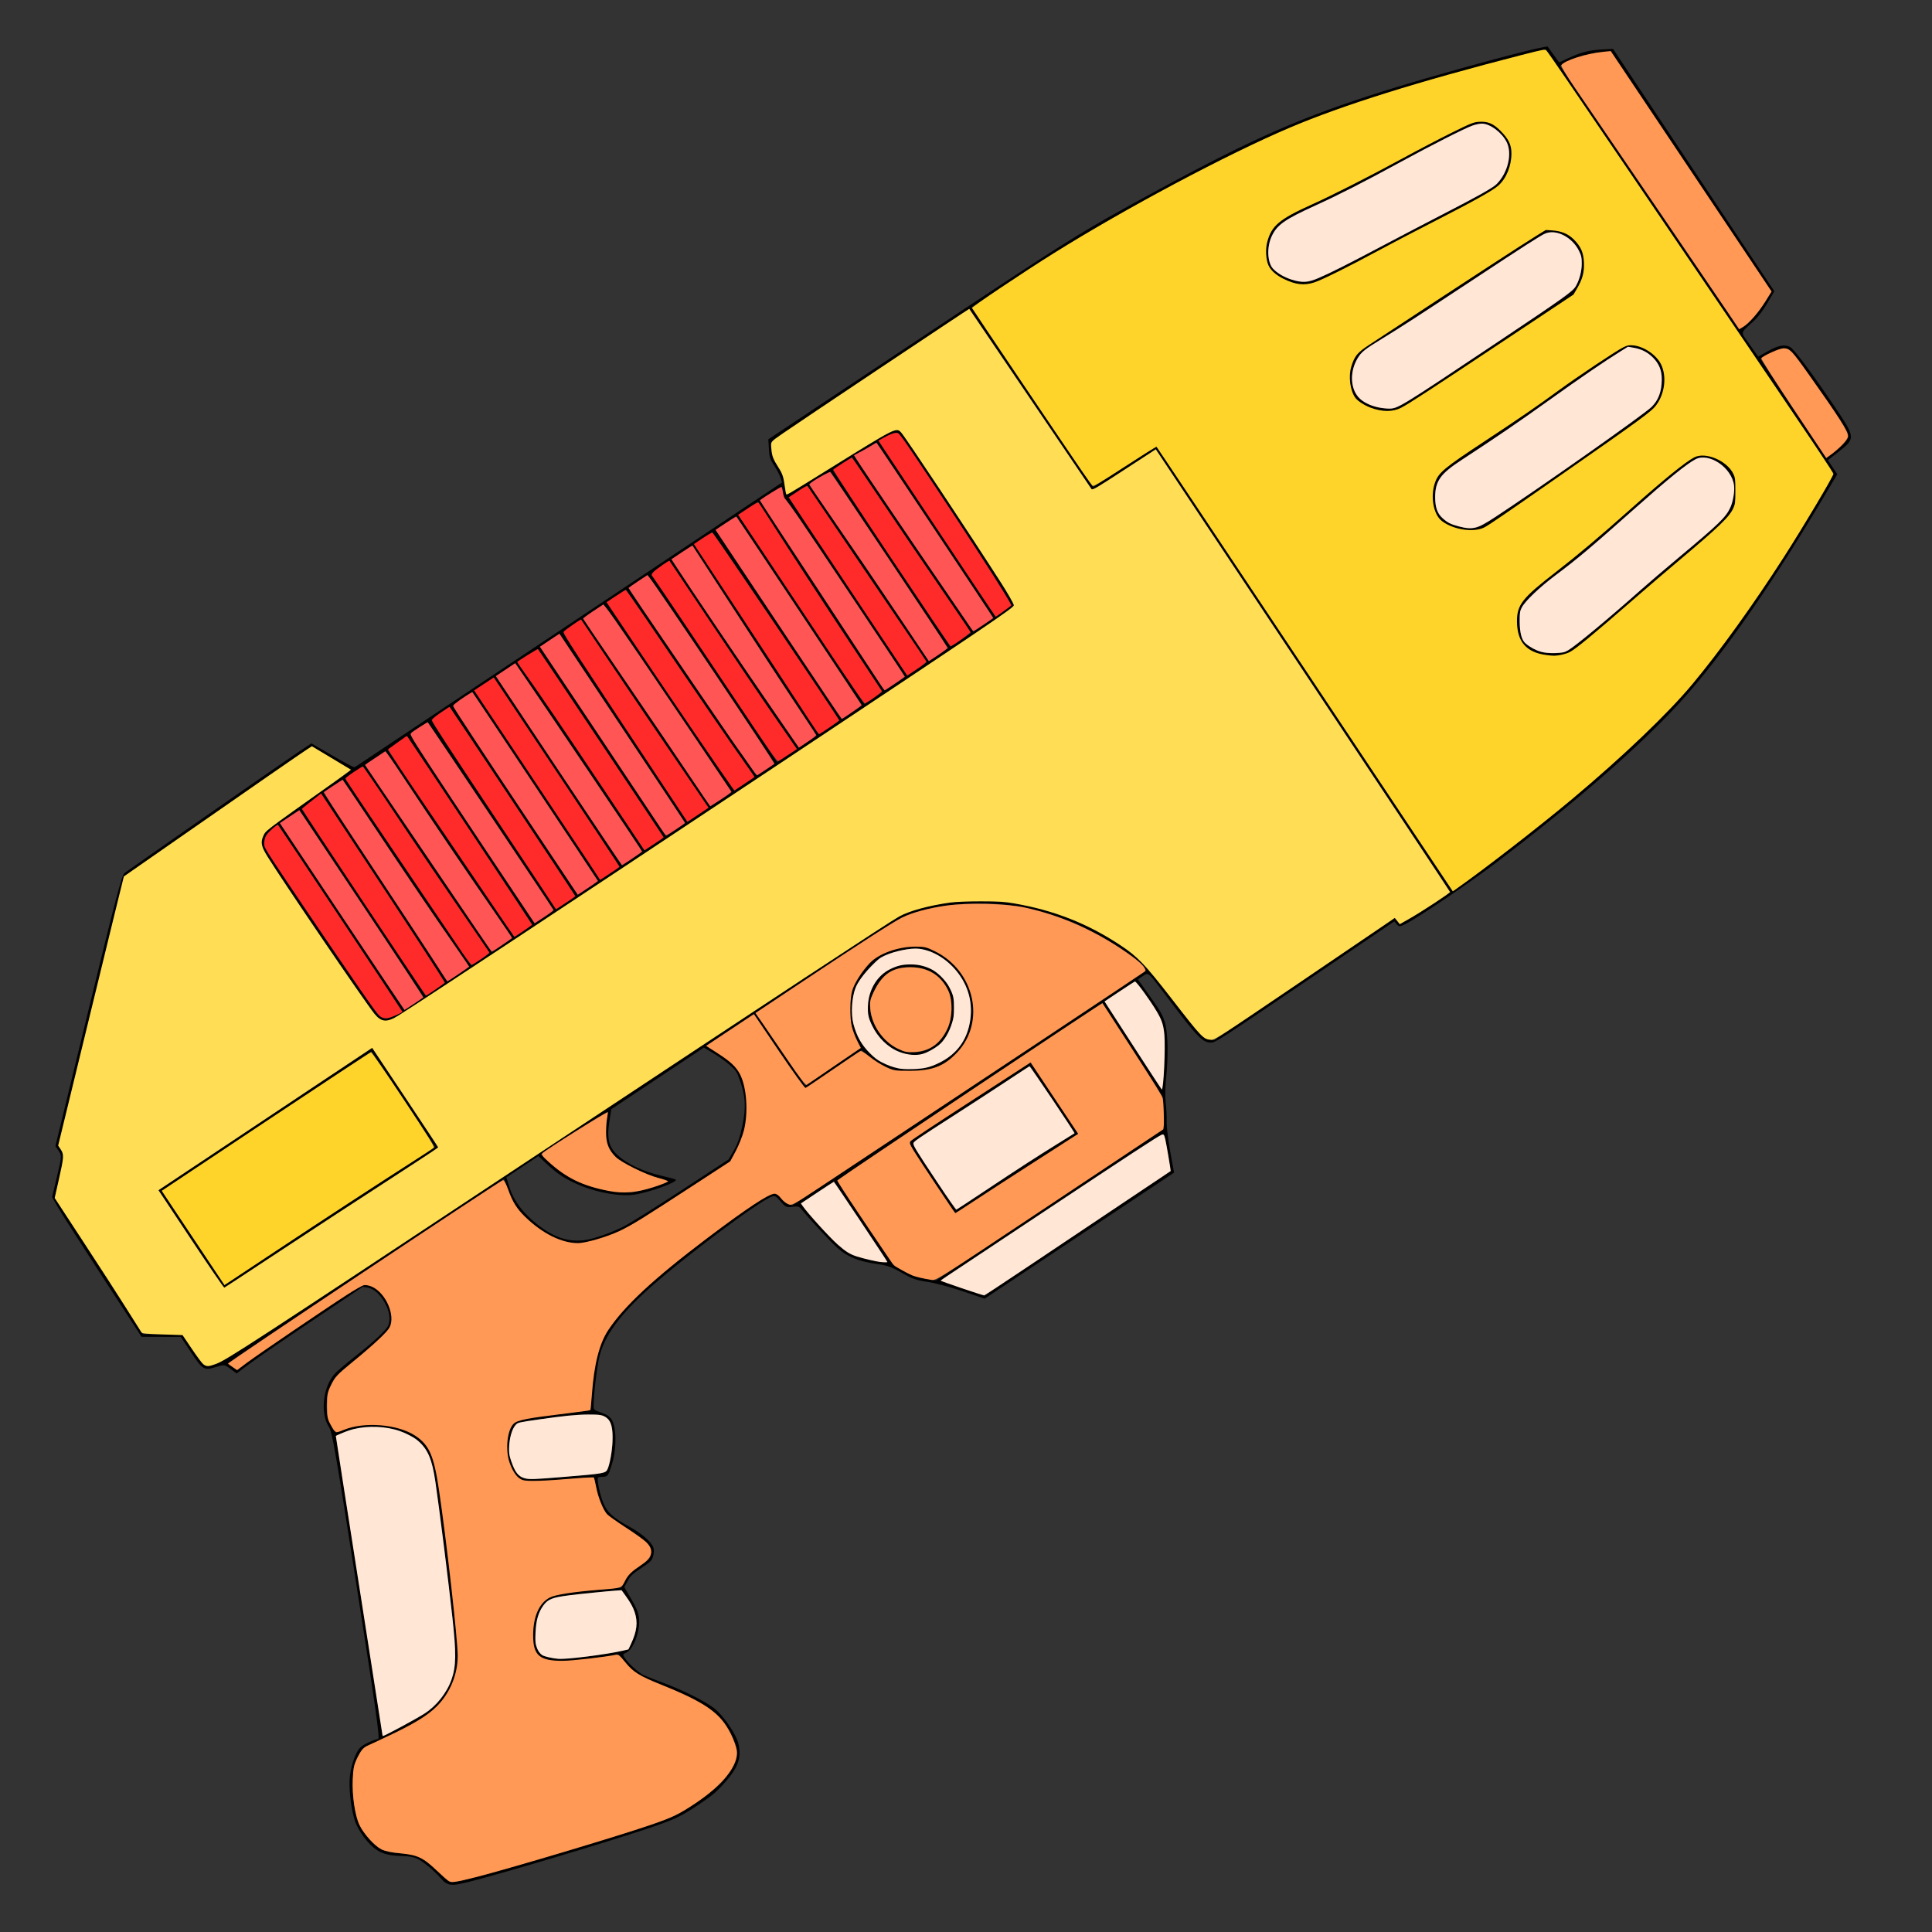 <?xml version="1.0" encoding="UTF-8" standalone="no"?>
<svg
   xmlns:dc="http://purl.org/dc/elements/1.1/"
   xmlns:cc="http://creativecommons.org/ns#"
   xmlns:rdf="http://www.w3.org/1999/02/22-rdf-syntax-ns#"
   xmlns:svg="http://www.w3.org/2000/svg"
   xmlns="http://www.w3.org/2000/svg"
   xmlns:sodipodi="http://sodipodi.sourceforge.net/DTD/sodipodi-0.dtd"
   xmlns:inkscape="http://www.inkscape.org/namespaces/inkscape"
   cursor="default"
   viewBox="0 0 256 256"
   version="1.1"
   id="svg50"
   sodipodi:docname="plasmagun.svg"
   inkscape:version="1.0.2-2 (e86c870879, 2021-01-15)">
  <rect x="0" y="0" width="256" height="256" fill="#333333" stroke="none"/>
  <defs
     id="defs54" />
  <sodipodi:namedview
     pagecolor="#ffffff"
     bordercolor="#666666"
     borderopacity="1"
     objecttolerance="10"
     gridtolerance="10"
     guidetolerance="10"
     inkscape:pageopacity="0"
     inkscape:pageshadow="2"
     inkscape:window-width="1920"
     inkscape:window-height="1017"
     id="namedview52"
     showgrid="false"
     inkscape:zoom="2.901516"
     inkscape:cx="28.471116"
     inkscape:cy="100.87745"
     inkscape:window-x="-8"
     inkscape:window-y="-8"
     inkscape:window-maximized="1"
     inkscape:current-layer="svg50"
     inkscape:document-rotation="0" />
  <path
     style="fill:#000000;stroke-width:0.18"
     d="m 47.025,241.255 c -0.457,-1.394 -0.758,-3.669 -0.704,-5.323 0.053,-1.618 0.733,-3.708 1.428,-4.385 0.419,-0.409 1.54,-0.941 2.363,-1.123 0.24,-0.053 -0.318,-4.004 -2.872,-20.341 -2.805,-17.943 -3.226,-20.36 -3.657,-21.014 -1.209,-1.834 -0.77,-5.461 0.864,-7.138 0.341,-0.35 1.506,-1.333 2.59,-2.186 2.443,-1.921 4.147,-3.508 4.397,-4.094 0.333,-0.781 0.179,-1.905 -0.405,-2.955 -0.674,-1.21 -1.491,-1.945 -2.319,-2.084 l -0.632,-0.106 -6.687,4.486 c -3.678,2.467 -7.44,5.052 -8.361,5.743 l -1.674,1.257 -0.812,-0.601 c -0.796,-0.589 -0.833,-0.595 -1.89,-0.268 -1.626,0.503 -1.784,0.41 -3.366,-1.968 l -1.335,-2.006 -2.599,-0.008 -2.599,-0.008 -5.191,-7.967 C 10.711,164.785 8.044,160.621 7.639,159.913 l -0.737,-1.287 0.65,-2.737 c 0.634,-2.671 0.639,-2.753 0.22,-3.384 l -0.43,-0.646 4.357,-17.913 c 3.615,-14.863 4.431,-17.972 4.795,-18.256 0.744,-0.581 20.879,-14.604 22.883,-15.936 l 1.889,-1.256 2.778,1.616 c 1.528,0.889 2.838,1.588 2.911,1.554 0.073,-0.034 0.234,-0.129 0.358,-0.211 0.124,-0.082 12.844,-8.56 28.269,-18.839 L 103.624,63.929 103.406,63.262 c -0.12,-0.367 -0.496,-1.085 -0.836,-1.597 -0.527,-0.794 -0.629,-1.116 -0.69,-2.193 l -0.072,-1.263 19.341,-12.871 c 20.82,-13.855 21.886,-14.521 32.197,-20.119 12.76,-6.928 19.131,-9.72 30.006,-13.153 6.073,-1.917 18.108,-5.236 20.894,-5.763 l 0.809,-0.153 0.77,1.061 0.77,1.061 1.282,-0.595 c 1.674,-0.776 2.704,-1.038 4.439,-1.126 l 1.422,-0.073 10.685,16.056 10.685,16.056 -0.912,1.554 c -0.591,1.007 -1.254,1.871 -1.885,2.455 -1.785,1.655 -1.728,1.267 -0.456,3.073 l 1.113,1.581 1.275,-0.718 c 1.41,-0.794 2.288,-0.947 3.003,-0.523 0.532,0.315 3.087,3.752 5.856,7.875 2.797,4.165 2.799,4.188 0.408,6.064 l -1.304,1.023 0.621,0.933 0.621,0.933 -1.863,3.138 c -7.457,12.561 -14.462,22.424 -20.094,28.292 -5.593,5.827 -13.35,12.516 -23.251,20.05 -3.388,2.578 -10.274,7.241 -11.941,8.086 -0.823,0.418 -0.915,0.423 -1.216,0.066 l -0.326,-0.386 -11.84,8.03 c -10.918,7.405 -11.883,8.03 -12.39,8.034 -1.18,0.008 -1.794,-0.618 -5.799,-5.918 -2.724,-3.605 -2.511,-3.418 -3.3,-2.892 l -0.648,0.431 1.607,2.263 c 1.42,1.999 1.651,2.408 1.981,3.506 0.406,1.351 0.457,4.436 0.125,7.566 -0.102,0.961 -0.114,2.333 -0.026,3.049 0.087,0.716 0.142,1.822 0.121,2.459 -0.021,0.637 0.192,2.419 0.473,3.962 l 0.512,2.804 -12.55,8.351 -12.55,8.351 -2.916,-0.989 c -1.604,-0.544 -3.705,-1.103 -4.67,-1.242 -1.481,-0.213 -2.007,-0.398 -3.379,-1.189 -1.354,-0.78 -1.905,-0.977 -3.305,-1.178 -2.449,-0.353 -3.877,-0.927 -5.189,-2.087 -0.94,-0.831 -3.779,-3.875 -4.836,-5.185 -0.268,-0.331 -0.496,-0.399 -1.064,-0.314 -0.894,0.134 -1.011,0.081 -1.763,-0.795 -0.514,-0.598 -0.671,-0.682 -1.049,-0.558 -1.625,0.532 -11.583,7.978 -16.265,12.163 -3.882,3.469 -5.956,6.312 -6.623,9.08 -0.317,1.316 -0.77,5.198 -0.761,6.523 0.004,0.49 0.052,0.531 1.003,0.859 0.738,0.254 1.098,0.493 1.377,0.911 0.666,1 0.698,3.786 0.068,5.885 -0.458,1.527 -0.584,1.709 -1.19,1.713 -0.284,0.001 -0.577,0.044 -0.652,0.093 -0.216,0.143 0.207,2.232 0.68,3.364 0.538,1.286 1.313,1.99 3.512,3.19 1.586,0.865 2.861,1.979 3.128,2.733 0.09,0.252 0.075,0.76 -0.033,1.129 -0.178,0.609 -0.323,0.756 -1.575,1.589 -1.167,0.777 -1.446,1.042 -1.813,1.725 l -0.434,0.807 0.904,1.537 c 0.674,1.147 0.936,1.771 1.03,2.459 0.234,1.704 -0.703,4.281 -1.705,4.693 -0.465,0.191 -0.469,0.223 -0.109,0.764 0.486,0.73 1.823,1.922 2.498,2.227 0.29,0.131 1.479,0.595 2.641,1.032 2.607,0.979 5.419,2.387 6.638,3.324 1.198,0.921 2.925,3.436 3.217,4.685 0.446,1.912 -0.022,3.205 -1.928,5.321 -1.02,1.132 -1.585,1.602 -3.329,2.769 -2.455,1.642 -3.271,2.018 -7.204,3.321 -5.872,1.945 -18.959,5.84 -23.208,6.907 -2.455,0.617 -2.873,0.56 -3.812,-0.52 -0.847,-0.974 -2.367,-2.223 -3.138,-2.579 -0.345,-0.159 -1.09,-0.297 -1.656,-0.306 -1.804,-0.028 -2.763,-0.243 -3.643,-0.816 -1.116,-0.727 -2.446,-2.506 -2.893,-3.87 z m 3.108,3.53 c 0.866,0.564 1.831,0.779 3.629,0.807 1.583,0.025 2.707,0.7 4.727,2.84 0.628,0.665 1.005,0.928 1.384,0.963 1.262,0.118 24.598,-6.782 28.982,-8.57 1.941,-0.792 5.939,-3.612 7.071,-4.99 1.926,-2.343 2.151,-3.65 1.016,-5.926 -0.977,-1.961 -2.113,-3.131 -4.163,-4.286 -0.977,-0.551 -2.413,-1.251 -3.192,-1.557 -5.381,-2.11 -5.431,-2.138 -6.812,-3.856 l -0.774,-0.963 -2.189,0.322 c -4.481,0.658 -5.357,0.72 -6.776,0.476 -1.353,-0.233 -1.454,-0.284 -1.904,-0.961 -0.561,-0.843 -0.688,-1.724 -0.501,-3.48 0.261,-2.452 1.191,-3.794 2.984,-4.307 0.51,-0.146 2.677,-0.418 4.815,-0.605 l 3.887,-0.34 0.476,-0.938 c 0.432,-0.85 0.61,-1.027 1.901,-1.886 1.288,-0.857 1.433,-1 1.504,-1.488 0.044,-0.297 0.042,-0.689 -0.004,-0.871 -0.15,-0.594 -1.411,-1.638 -3.327,-2.754 -1.034,-0.602 -2.131,-1.371 -2.436,-1.709 -0.647,-0.714 -1.297,-2.371 -1.547,-3.946 l -0.164,-1.032 -4.14,0.339 c -2.277,0.186 -4.531,0.264 -5.008,0.173 -0.815,-0.155 -0.905,-0.223 -1.477,-1.109 -0.808,-1.252 -1.129,-2.784 -0.904,-4.319 0.202,-1.384 0.532,-2.088 1.182,-2.52 0.274,-0.182 2.279,-0.518 5.163,-0.864 l 4.715,-0.566 0.135,-2.172 c 0.221,-3.543 0.83,-6.178 1.833,-7.918 1.51,-2.623 4.571,-5.72 9.769,-9.886 3.495,-2.801 8.604,-6.556 10.637,-7.818 1.996,-1.239 2.268,-1.261 2.945,-0.244 0.215,0.323 0.588,0.623 0.892,0.718 l 0.523,0.163 23.45,-15.549 23.45,-15.549 -0.293,-0.44 c -0.854,-1.283 -6.588,-4.84 -9.783,-6.068 -2.671,-1.027 -5.833,-1.879 -8.003,-2.156 -5.099,-0.652 -11.121,0.079 -14.493,1.76 -0.786,0.392 -5.015,3.114 -10.24,6.591 l -8.901,5.923 3.264,4.811 3.264,4.811 1.041,-0.713 c 0.573,-0.392 2.233,-1.521 3.689,-2.509 l 2.648,-1.796 -0.329,-0.494 c -0.991,-1.489 -1.453,-4.333 -1.038,-6.396 0.227,-1.128 0.465,-1.666 1.191,-2.694 0.499,-0.706 1.132,-1.518 1.406,-1.805 1.162,-1.216 4.358,-2.249 6.523,-2.108 1.871,0.122 4.419,1.848 5.794,3.926 2.839,4.291 1.274,10.078 -3.263,12.065 -1.301,0.57 -3.504,0.891 -4.883,0.712 -1.477,-0.192 -3.171,-0.98 -4.319,-2.01 l -0.977,-0.877 -3.792,2.6 -3.792,2.6 -3.36,-4.964 -3.36,-4.964 -3.144,2.092 -3.144,2.092 1.395,0.823 c 2.683,1.583 3.488,2.79 3.959,5.927 0.345,2.302 -0.207,5.153 -1.395,7.201 l -0.798,1.376 -6.187,4.055 c -3.403,2.23 -6.843,4.399 -7.646,4.82 -1.653,0.867 -4.155,1.706 -5.644,1.893 -2.302,0.289 -4.713,-0.681 -7.134,-2.87 -1.849,-1.672 -2.326,-2.446 -3.21,-5.213 l -0.128,-0.402 -18.326,12.195 c -10.079,6.707 -18.309,12.221 -18.288,12.252 0.021,0.031 0.309,0.237 0.64,0.458 l 0.602,0.401 1.016,-0.817 c 0.559,-0.449 4.252,-2.988 8.207,-5.642 6.739,-4.522 7.229,-4.825 7.793,-4.83 2.014,-0.016 4.139,3.441 3.364,5.47 -0.287,0.752 -1.638,2.045 -4.5,4.308 -1.048,0.828 -2.178,1.787 -2.513,2.13 -1.648,1.692 -2.044,5.039 -0.814,6.887 l 0.549,0.825 0.626,-0.28 c 1.978,-0.885 4.171,-1.087 6.588,-0.605 3.641,0.725 5.296,2.281 6.021,5.66 0.638,2.972 2.729,20.154 2.939,24.157 0.179,3.406 -1.431,6.746 -4.115,8.536 -1.4,0.933 -5.923,3.292 -6.897,3.597 -1.196,0.374 -1.679,0.73 -2.167,1.599 -0.757,1.347 -0.994,3.407 -0.677,5.881 0.159,1.237 0.428,2.594 0.6,3.016 0.483,1.19 1.725,2.753 2.685,3.378 z m 4.291,-16.668 c 2.734,-1.495 3.595,-2.249 4.709,-4.124 1.025,-1.726 1.322,-3.427 1.116,-6.391 -0.243,-3.496 -2.446,-21.156 -2.878,-23.072 -0.464,-2.058 -1.317,-3.316 -2.858,-4.215 -2.583,-1.508 -6.549,-1.66 -9.303,-0.357 l -0.708,0.335 3.115,19.864 3.115,19.864 0.69,-0.319 c 0.379,-0.175 1.731,-0.888 3.004,-1.585 z m -32.885,-51.33 2.622,0.022 1.378,2.071 c 1.632,2.452 1.597,2.435 3.493,1.669 1.13,-0.457 6.418,-3.921 45.162,-29.586 28.487,-18.871 44.312,-29.278 45.109,-29.665 3.427,-1.664 9.728,-2.405 14.521,-1.709 4.909,0.713 9.826,2.518 13.783,5.059 3.395,2.18 3.526,2.31 7.371,7.31 4.135,5.377 4.396,5.662 5.279,5.771 l 0.665,0.082 11.974,-8.125 11.974,-8.125 0.292,0.439 0.292,0.439 1.302,-0.728 c 0.716,-0.4 2.231,-1.345 3.366,-2.1 l 2.064,-1.372 -19.522,-29.336 -19.522,-29.336 -4.191,2.731 -4.191,2.731 -6.483,-9.544 c -3.566,-5.249 -7.245,-10.669 -8.177,-12.043 l -1.694,-2.499 -13.017,8.666 c -7.159,4.766 -13.057,8.764 -13.107,8.885 -0.049,0.12 -0.063,0.648 -0.031,1.173 0.05,0.812 0.175,1.129 0.84,2.129 0.706,1.061 0.793,1.302 0.892,2.48 0.076,0.892 0.181,1.282 0.334,1.234 0.123,-0.039 3.111,-1.881 6.641,-4.093 3.529,-2.213 6.726,-4.14 7.104,-4.284 0.378,-0.143 0.861,-0.201 1.074,-0.127 0.324,0.111 1.61,1.994 7.841,11.48 6.801,10.353 7.446,11.384 7.37,11.766 -0.078,0.389 -2.908,2.293 -40.965,27.563 -25.281,16.786 -41.123,27.227 -41.515,27.36 -0.753,0.256 -1.265,0.145 -1.95,-0.426 -0.727,-0.605 -14.832,-21.408 -15.143,-22.334 -0.304,-0.904 -0.12,-1.642 0.596,-2.386 0.317,-0.329 2.96,-2.255 5.874,-4.28 2.914,-2.025 5.247,-3.717 5.184,-3.76 -0.063,-0.043 -1.239,-0.756 -2.614,-1.584 l -2.5,-1.505 -1.14,0.754 c -0.626,0.415 -6.232,4.303 -12.456,8.641 l -11.316,7.887 -0.286,1.197 c -0.157,0.658 -2.107,8.673 -4.332,17.812 l -4.046,16.615 0.422,0.624 c 0.409,0.605 0.401,0.713 -0.233,3.466 l -0.654,2.841 4.336,6.618 c 2.385,3.64 4.431,6.798 4.546,7.019 0.116,0.221 0.784,1.299 1.486,2.397 l 1.275,1.995 2.622,0.022 z m 13.611,-28.53 14.182,-9.437 4.41,6.628 4.41,6.628 -8.132,5.269 c -4.473,2.898 -10.884,7.1 -14.248,9.338 l -6.116,4.069 -4.344,-6.528 -4.344,-6.528 z m 2.073,17.026 c 4.106,-2.732 10.383,-6.845 13.948,-9.138 l 6.481,-4.17 -4.211,-6.327 -4.211,-6.327 -13.881,9.238 -13.881,9.238 4.144,6.228 4.144,6.228 7.466,-4.968 z m 35.934,54.407 c 1.091,0.201 2.026,0.158 4.78,-0.219 1.883,-0.258 3.85,-0.576 4.37,-0.707 l 0.946,-0.238 0.424,-0.87 c 1.013,-2.078 0.846,-3.919 -0.527,-5.821 l -0.799,-1.107 -1.24,0.089 c -0.682,0.049 -2.711,0.25 -4.508,0.447 -2.444,0.268 -3.414,0.456 -3.847,0.744 -0.916,0.609 -1.596,1.996 -1.742,3.552 -0.171,1.822 -0.082,2.574 0.391,3.286 0.348,0.523 0.557,0.624 1.752,0.844 z m -4.25,-24.101 c 0.568,0.406 1.307,0.478 3.139,0.309 0.899,-0.083 3.071,-0.262 4.827,-0.398 2.248,-0.174 3.273,-0.336 3.466,-0.547 0.429,-0.47 0.924,-3.307 0.834,-4.787 -0.178,-2.941 -0.962,-3.181 -7.667,-2.35 -2.546,0.316 -4.764,0.664 -4.93,0.775 -0.482,0.32 -0.831,1.095 -1.014,2.251 -0.207,1.302 -0.179,1.656 0.227,2.863 0.381,1.134 0.611,1.521 1.119,1.884 z M 50.107,134.423 c 0.688,0.627 1.212,0.652 2.281,0.109 l 0.924,-0.469 -8.265,-12.42 -8.265,-12.42 -0.407,0.406 c -0.224,0.223 -0.562,0.509 -0.751,0.635 -0.477,0.317 -0.786,1.499 -0.534,2.041 0.403,0.866 14.531,21.673 15.019,22.118 z m 21.063,27.795 c 2.14,1.707 4.057,2.363 6.195,2.119 1.259,-0.144 3.832,-1.053 5.494,-1.941 0.888,-0.475 4.33,-2.641 7.647,-4.814 l 6.032,-3.951 0.704,-1.204 c 0.512,-0.876 0.824,-1.791 1.144,-3.36 0.484,-2.372 0.393,-3.854 -0.37,-5.974 -0.396,-1.1 -0.48,-1.226 -1.33,-1.982 -0.499,-0.444 -1.473,-1.143 -2.165,-1.553 l -1.257,-0.746 -6.131,4.08 -6.131,4.08 -0.237,1.474 c -0.397,2.462 -0.124,3.557 1.17,4.711 1.232,1.097 3.342,2.082 5.569,2.598 1.091,0.253 2.012,0.502 2.046,0.553 0.231,0.347 -3.533,1.702 -5.53,1.991 -1.827,0.265 -4.796,-0.245 -7.162,-1.229 -1.892,-0.787 -3.033,-1.531 -4.543,-2.963 l -0.973,-0.922 -2.123,1.413 -2.123,1.413 0.409,1.297 c 0.569,1.804 1.744,3.378 3.665,4.91 z m -16.311,-29.245 1.276,-0.849 -8.239,-12.381 -8.239,-12.381 -1.276,0.849 -1.276,0.849 8.239,12.381 8.239,12.381 z m 2.846,-1.894 1.27,-0.845 -2.376,-3.67 c -1.307,-2.018 -5.006,-7.658 -8.221,-12.533 l -5.845,-8.863 -0.951,0.772 c -0.523,0.424 -1.103,0.873 -1.288,0.997 l -0.337,0.226 8.239,12.381 8.239,12.381 1.27,-0.845 z m 16.275,23.916 c 0.847,0.661 1.939,1.298 2.955,1.723 2.162,0.905 5.384,1.472 7.03,1.237 1.184,-0.169 4.578,-1.217 4.623,-1.427 0.011,-0.051 -0.738,-0.276 -1.663,-0.499 -1.181,-0.285 -2.231,-0.716 -3.518,-1.445 -1.615,-0.915 -1.911,-1.152 -2.475,-1.977 -0.74,-1.085 -0.893,-2.201 -0.568,-4.156 l 0.189,-1.136 -0.836,0.466 c -0.46,0.256 -2.459,1.523 -4.442,2.815 l -3.606,2.349 0.484,0.502 c 0.266,0.276 1.089,0.974 1.828,1.55 z m -13.25,-25.929 1.455,-0.968 -3.219,-4.625 c -1.77,-2.544 -5.545,-8.119 -8.388,-12.39 l -5.169,-7.765 -1.275,0.848 -1.275,0.848 6.528,9.893 c 3.59,5.441 7.283,11.071 8.207,12.51 l 1.679,2.617 z m -1.149,-5.352 2.866,4.21 1.22,-0.812 1.22,-0.812 -4.668,-6.8 c -2.567,-3.74 -6.342,-9.315 -8.388,-12.39 l -3.72,-5.59 -1.203,0.801 -1.203,0.801 5.505,8.191 c 3.028,4.505 6.795,10.086 8.371,12.401 z m 4.384,0.655 1.173,1.763 1.375,-0.915 1.375,-0.915 -3.619,-5.224 c -1.991,-2.873 -5.765,-8.449 -8.388,-12.39 l -4.769,-7.166 -1.375,0.915 -1.375,0.915 7.215,10.626 c 3.968,5.844 7.743,11.42 8.389,12.389 z m 3.101,-1.847 1.074,1.613 1.201,-0.799 1.201,-0.799 -8.323,-12.508 -8.323,-12.508 -0.388,0.312 c -0.213,0.171 -0.783,0.584 -1.266,0.917 l -0.878,0.605 7.314,10.777 c 4.023,5.927 7.798,11.502 8.389,12.39 z m 5.052,-1.034 1.276,-0.849 -8.352,-12.468 -8.352,-12.468 -1.065,0.644 c -0.586,0.354 -1.133,0.74 -1.216,0.857 -0.125,0.176 1.275,2.354 8.141,12.673 l 8.292,12.461 z m 2.85,-1.897 1.276,-0.849 -8.339,-12.531 -8.339,-12.531 -1.176,0.782 c -0.647,0.43 -1.191,0.857 -1.209,0.949 -0.018,0.092 3.689,5.76 8.239,12.597 l 8.272,12.431 z m 2.935,-1.953 1.342,-0.893 -8.339,-12.531 -8.339,-12.531 -1.251,0.832 c -0.688,0.458 -1.266,0.91 -1.285,1.006 -0.019,0.096 3.692,5.762 8.248,12.591 l 8.283,12.418 1.342,-0.893 z m 30.521,44.595 c 1.906,2.116 3.217,3.343 4.118,3.855 0.716,0.406 3.443,1.104 4.441,1.135 l 0.63,0.02 -3.552,-5.338 -3.552,-5.338 -2.176,1.448 -2.176,1.448 0.325,0.488 c 0.179,0.268 1.053,1.295 1.942,2.282 z m -27.604,-46.536 1.276,-0.849 -8.339,-12.531 -8.339,-12.531 -1.276,0.849 -1.276,0.849 8.339,12.531 8.339,12.531 z m 2.929,-1.949 1.353,-0.9 -6.252,-9.318 C 75.412,98.404 71.622,92.79 70.429,91.053 l -2.17,-3.157 -1.27,0.845 -1.27,0.845 8.339,12.531 8.339,12.531 z m 36.015,54.686 c 0.982,0.568 1.714,0.826 2.807,0.99 l 1.478,0.221 15.055,-10.019 15.055,-10.019 0.048,-1.06 c 0.026,-0.583 -0.003,-1.562 -0.065,-2.176 l -0.112,-1.116 -3.989,-6.169 -3.989,-6.169 -17.521,11.659 c -9.636,6.413 -17.538,11.744 -17.558,11.847 -0.021,0.103 1.65,2.675 3.713,5.715 l 3.751,5.527 z m 0.776,-17.174 c 0.101,-0.142 3.327,-2.286 7.169,-4.764 3.842,-2.479 7.408,-4.787 7.924,-5.13 l 0.938,-0.623 3.162,4.751 3.162,4.751 -5.73,3.672 c -3.152,2.02 -6.828,4.402 -8.17,5.294 l -2.439,1.622 -3.099,-4.657 c -2.779,-4.176 -3.08,-4.684 -2.916,-4.915 z m 11.182,5.704 c 2.786,-1.853 6.328,-4.145 7.869,-5.095 l 2.802,-1.728 -2.961,-4.45 -2.961,-4.45 -3.34,2.221 c -1.837,1.221 -5.268,3.441 -7.625,4.933 -2.357,1.492 -4.367,2.827 -4.467,2.968 -0.161,0.227 0.136,0.732 2.718,4.612 l 2.899,4.357 5.066,-3.368 z m -52.641,-53.804 6.317,9.491 1.276,-0.849 1.276,-0.849 -8.352,-12.468 -8.352,-12.468 -1.366,0.846 -1.366,0.846 2.124,2.98 c 1.168,1.639 4.967,7.251 8.442,12.471 z m 49.245,67.817 2.095,0.708 12.348,-8.272 12.348,-8.272 -0.364,-2.248 c -0.2,-1.236 -0.438,-2.369 -0.528,-2.518 -0.155,-0.255 -0.961,0.261 -14.884,9.526 l -14.72,9.796 0.805,0.286 c 0.443,0.157 1.747,0.605 2.9,0.994 z m -38.801,-61.072 1.276,-0.849 -8.339,-12.531 -8.339,-12.531 -1.276,0.849 -1.276,0.849 8.339,12.531 8.339,12.531 z m 2.948,-1.962 1.378,-0.917 -5.916,-8.676 C 84.682,93.578 80.884,87.969 79.497,85.885 l -2.522,-3.789 -1.19,0.792 c -1.116,0.743 -1.18,0.816 -1.027,1.171 0.09,0.208 3.802,5.874 8.25,12.59 l 8.087,12.211 z m 24.036,32.626 c 3.511,2.133 8.46,1.162 10.808,-2.122 1.281,-1.79 1.677,-4.543 0.99,-6.868 -1.009,-3.411 -4.443,-6.103 -7.467,-5.855 -1.581,0.13 -3.347,0.646 -4.237,1.238 -0.852,0.567 -2.324,2.24 -2.959,3.363 -0.54,0.955 -0.832,2.512 -0.748,3.989 0.144,2.535 1.579,5.018 3.614,6.254 z m -1.192,-5.098 c -0.651,-1.575 -0.477,-3.336 0.502,-5.089 1.408,-2.519 4.914,-3.396 7.702,-1.926 1.319,0.696 2.483,2.228 2.827,3.724 0.342,1.486 0.013,3.478 -0.808,4.892 -0.543,0.935 -0.844,1.263 -1.656,1.808 -1.28,0.859 -2.182,1.083 -3.509,0.872 -2.156,-0.343 -4.116,-2.001 -5.058,-4.281 z m 2.668,2.894 c 3.232,2.429 7.35,0.551 8.018,-3.656 0.351,-2.208 -0.301,-4.074 -1.892,-5.416 -1.895,-1.598 -5.517,-1.524 -6.994,0.143 -1.063,1.2 -1.824,2.745 -1.839,3.736 -0.029,1.845 1.079,3.969 2.707,5.193 z m -26.214,-35.009 2.33,3.502 1.422,-0.946 1.422,-0.946 -7.792,-11.542 C 84.87,87.076 81.046,81.485 80.658,80.998 l -0.705,-0.884 -1.363,0.907 -1.363,0.907 6.108,8.963 c 3.359,4.929 7.157,10.539 8.438,12.465 z m 1.162,-4.977 4.369,6.349 1.336,-0.889 1.336,-0.889 -1.858,-2.607 C 97.095,98.91 93.263,93.324 89.6,87.931 l -6.659,-9.806 -1.258,0.837 -1.258,0.837 4.07,6.115 c 2.238,3.363 6.036,8.972 8.438,12.465 z m 5.059,1.127 c 0.106,0.108 0.658,0.886 1.227,1.728 l 1.035,1.531 1.202,-0.8 1.202,-0.8 -7.641,-11.426 C 90.817,83.454 87.025,77.841 86.592,77.266 l -0.787,-1.046 -1.273,0.847 -1.273,0.847 7.272,10.697 c 4,5.883 7.358,10.785 7.464,10.894 z m -3.185,-10.788 8.156,12.244 1.296,-0.863 1.296,-0.863 -3.369,-4.849 c -1.853,-2.667 -5.65,-8.276 -8.438,-12.465 l -5.069,-7.616 -1.188,0.791 c -1.112,0.74 -1.374,1.1 -0.956,1.316 0.064,0.033 3.787,5.57 8.272,12.305 z m 6.739,4.058 4.31,6.261 1.176,-0.783 1.176,-0.783 -3.22,-4.84 c -1.771,-2.662 -5.479,-8.331 -8.24,-12.597 l -5.02,-7.757 -1.375,0.915 -1.375,0.915 4.128,6.203 c 2.27,3.412 6.068,9.021 8.438,12.465 z m 8.312,3.599 1.365,-0.908 -7.205,-10.741 c -3.963,-5.908 -7.756,-11.519 -8.429,-12.471 l -1.224,-1.73 -1.19,0.792 -1.19,0.792 4.68,7.117 c 2.574,3.914 6.288,9.578 8.255,12.587 l 3.575,5.47 z m 3.003,-1.998 1.351,-0.899 -8.339,-12.531 -8.339,-12.531 -1.351,0.899 -1.351,0.899 8.339,12.531 8.339,12.531 z m 2.851,-1.897 1.201,-0.799 -4.519,-6.791 c -2.485,-3.735 -6.193,-9.404 -8.24,-12.597 l -3.721,-5.806 -1.3,0.865 -1.3,0.865 8.339,12.531 8.339,12.531 1.201,-0.799 z m 2.849,-1.896 1.353,-0.901 -7.834,-11.772 c -5.076,-7.627 -7.908,-11.769 -8.044,-11.765 -0.129,0.004 -0.246,-0.298 -0.301,-0.778 -0.05,-0.432 -0.115,-0.822 -0.145,-0.866 -0.03,-0.045 -0.695,0.345 -1.478,0.866 l -1.424,0.947 3.331,5.091 c 1.832,2.8 5.549,8.463 8.259,12.584 l 4.928,7.493 z m 35.509,53.021 c 0.241,-1.862 0.33,-5.829 0.157,-7.015 -0.159,-1.084 -0.322,-1.493 -1.139,-2.848 -0.525,-0.87 -1.344,-2.063 -1.82,-2.651 l -0.866,-1.069 -2.01,1.337 -2.01,1.337 1.782,2.766 c 0.98,1.521 2.686,4.162 3.79,5.868 l 2.008,3.102 z m -32.556,-54.986 1.3,-0.865 -6.666,-9.801 c -3.666,-5.391 -7.239,-10.662 -7.939,-11.714 l -1.274,-1.913 -1.201,0.799 -1.201,0.799 7.84,11.78 7.84,11.78 z m -2.12,-6.547 3.671,5.515 1.276,-0.849 1.276,-0.849 -7.777,-11.686 -7.777,-11.686 -0.625,0.282 c -0.344,0.155 -0.991,0.524 -1.438,0.82 l -0.813,0.539 4.268,6.2 c 2.348,3.41 5.92,8.681 7.939,11.714 z m 7.897,2.702 1.375,-0.915 -5.017,-7.325 c -2.76,-4.029 -6.31,-9.266 -7.889,-11.639 l -2.872,-4.314 -1.276,0.849 -1.276,0.849 7.79,11.705 7.79,11.705 z m -4.042,-9.49 5.717,8.375 1.326,-0.882 1.326,-0.882 -7.74,-11.63 -7.74,-11.63 -0.639,0.423 c -0.351,0.233 -1.022,0.616 -1.489,0.853 l -0.851,0.43 2.186,3.285 c 1.202,1.807 4.759,7.054 7.903,11.66 z m 9.737,5.656 1.059,-0.768 -2.254,-3.588 c -1.24,-1.974 -4.562,-7.076 -7.383,-11.339 -3.966,-5.993 -5.209,-7.779 -5.482,-7.875 -0.236,-0.083 -0.712,0.067 -1.433,0.449 l -1.08,0.573 7.758,11.658 7.758,11.658 z m 11.5,-16.919 0.386,0.501 4.184,-2.727 4.184,-2.727 19.637,29.509 19.637,29.509 2.295,-1.676 c 10.855,-7.925 21.449,-17.001 27.478,-23.541 5.294,-5.742 13.534,-17.565 19.41,-27.85 l 1.277,-2.234 -2.27,-3.414 C 238.205,55.611 207.042,9.729 205.65,7.758 l -0.869,-1.231 -1.494,0.358 c -2.767,0.663 -13.952,3.718 -16.959,4.632 -11.227,3.414 -16.968,5.746 -27.176,11.041 -9.772,5.069 -17.392,9.497 -24.613,14.302 l -5.808,3.865 7.686,11.396 c 4.227,6.268 7.859,11.621 8.071,11.897 z m 23.401,-29.278 c -0.385,-1.596 -0.127,-3.141 0.745,-4.459 0.593,-0.896 2.35,-1.986 5.204,-3.228 2.712,-1.18 8.145,-3.947 12.533,-6.382 3.462,-1.922 7.675,-4.044 8.859,-4.464 1.425,-0.505 2.996,0.126 4.191,1.684 0.931,1.213 1.141,2.218 0.781,3.742 -0.318,1.349 -0.945,2.445 -1.797,3.143 -0.774,0.634 -3.743,2.273 -7.594,4.194 -1.744,0.869 -3.995,2.025 -5.003,2.569 -11.214,6.048 -12.018,6.405 -13.773,6.127 -1.154,-0.183 -2.872,-1.032 -3.539,-1.749 -0.246,-0.264 -0.51,-0.777 -0.607,-1.176 z m 1.566,1.493 c 0.996,0.719 2.866,1.257 3.867,1.111 0.768,-0.111 5.075,-2.209 9.731,-4.738 1.618,-0.879 4.728,-2.503 6.91,-3.608 4.928,-2.495 7.387,-3.848 8.195,-4.507 1.18,-0.964 1.977,-2.99 1.8,-4.578 -0.125,-1.123 -1.018,-2.369 -2.175,-3.033 -1.518,-0.872 -1.916,-0.767 -6.979,1.831 -1.509,0.775 -3.775,1.982 -5.035,2.684 -4.32,2.405 -8.543,4.573 -10.974,5.635 -3.252,1.42 -4.657,2.207 -5.489,3.076 -1.057,1.105 -1.5,2.875 -1.11,4.439 0.23,0.923 0.265,0.97 1.259,1.688 z m 9.441,14.739 c -0.208,-1.373 -0.054,-2.379 0.527,-3.446 0.475,-0.873 0.592,-0.976 2.47,-2.184 1.084,-0.698 6.51,-4.257 12.058,-7.911 5.548,-3.653 10.375,-6.754 10.728,-6.89 0.746,-0.287 2.356,0.032 3.334,0.661 0.347,0.224 0.906,0.81 1.242,1.304 1.074,1.579 0.974,3.727 -0.268,5.745 l -0.512,0.832 -11.255,7.49 c -9.221,6.136 -11.412,7.539 -12.122,7.762 -1.755,0.552 -4.729,-0.38 -5.65,-1.771 -0.222,-0.335 -0.47,-1.052 -0.552,-1.593 z m 1.927,2.33 c 1.119,0.629 2.921,0.977 3.914,0.756 0.817,-0.182 1.655,-0.712 12.057,-7.638 8.636,-5.748 11.295,-7.583 11.691,-8.06 0.707,-0.852 1.247,-2.727 1.117,-3.878 -0.264,-2.348 -2.92,-4.286 -4.864,-3.55 -0.361,0.137 -4.775,2.99 -9.81,6.34 -5.035,3.351 -10.279,6.753 -11.653,7.561 -2.173,1.278 -2.576,1.568 -3.09,2.226 -0.776,0.994 -1.145,2.361 -0.984,3.645 0.158,1.258 0.656,2.055 1.622,2.598 z m 9.016,13.232 c -0.125,-1.491 0.085,-2.53 0.702,-3.477 0.594,-0.912 1.312,-1.433 8.251,-5.988 2.569,-1.687 5.709,-3.851 6.976,-4.81 3.014,-2.28 8.881,-6.189 9.682,-6.451 1.337,-0.437 3.441,0.523 4.44,2.027 1.231,1.854 0.831,4.691 -0.911,6.466 -0.336,0.343 -3.372,2.551 -6.746,4.907 -16.52,11.538 -15.221,10.665 -16.308,10.962 -0.703,0.192 -1.368,0.196 -2.266,0.014 -2.469,-0.5 -3.649,-1.628 -3.819,-3.651 z m 1.953,2.616 c 0.983,0.552 2.449,0.894 3.431,0.8 0.785,-0.075 1.017,-0.205 4.43,-2.476 5.495,-3.656 18.43,-12.774 19.142,-13.492 0.781,-0.788 1.168,-1.611 1.357,-2.884 0.19,-1.281 8.2e-4,-2.197 -0.655,-3.166 -0.643,-0.949 -1.665,-1.593 -2.889,-1.819 l -0.88,-0.163 -2.618,1.66 c -1.44,0.913 -4.424,2.974 -6.63,4.579 -4.826,3.511 -8.45,6.001 -12.052,8.281 -3.12,1.975 -3.695,2.544 -4.103,4.065 -0.321,1.194 -0.149,2.85 0.377,3.641 0.211,0.317 0.702,0.755 1.09,0.974 z m 9.374,14.811 c -0.526,-2.087 -0.144,-3.638 1.262,-5.13 0.448,-0.475 1.971,-1.736 3.385,-2.803 2.742,-2.068 6.685,-5.382 10.323,-8.676 3.049,-2.761 5.941,-5.183 7.413,-6.209 1.348,-0.94 1.792,-1.034 3.203,-0.684 0.892,0.222 2.252,1.175 2.756,1.933 0.765,1.15 0.763,3.996 -0.004,5.426 -0.379,0.707 -2.828,2.995 -6.182,5.777 -1.88,1.559 -4.555,3.836 -5.944,5.059 -4.182,3.682 -6.577,5.72 -8.108,6.897 -1.364,1.05 -1.519,1.128 -2.54,1.291 -1.159,0.184 -2.979,-0.085 -3.855,-0.572 -0.878,-0.487 -1.441,-1.248 -1.708,-2.309 z m 1.864,1.899 c 1.042,0.598 2.489,0.839 3.753,0.625 0.825,-0.14 0.991,-0.239 2.866,-1.712 1.705,-1.34 7.476,-6.304 8.469,-7.285 0.18,-0.177 1.866,-1.596 3.748,-3.153 6.459,-5.342 7.286,-6.2 7.711,-8.001 0.385,-1.634 0.259,-2.605 -0.484,-3.731 -0.716,-1.084 -2.05,-1.873 -3.307,-1.954 -0.73,-0.047 -0.9,0.021 -2.068,0.826 -1.373,0.946 -3.961,3.099 -6.77,5.631 -4.929,4.442 -8.002,7.064 -9.941,8.479 -3.452,2.519 -4.896,3.894 -5.479,5.217 -0.398,0.903 -0.17,3.326 0.397,4.223 0.109,0.172 0.606,0.547 1.105,0.834 z m 20.245,-52.891 7.213,10.628 0.622,-0.414 c 0.886,-0.59 1.983,-1.87 2.842,-3.318 l 0.74,-1.248 -10.633,-15.895 -10.633,-15.895 -1.636,0.15 c -1.588,0.146 -3.572,0.774 -4.595,1.454 l -0.462,0.307 4.665,6.802 c 2.566,3.741 7.91,11.584 11.878,17.43 z m 19.971,26.72 c 1.485,-1.172 1.797,-1.638 1.574,-2.353 -0.216,-0.695 -6.778,-10.174 -7.465,-10.783 -0.684,-0.607 -1.479,-0.518 -2.955,0.332 l -1.135,0.653 4.369,6.566 4.369,6.566 z"
     id="path890" />
  <path
     style="font-variation-settings:normal;opacity:1;vector-effect:none;fill:#ff2a2a;fill-opacity:1;stroke-width:0.03;stroke-linecap:butt;stroke-linejoin:miter;stroke-miterlimit:4;stroke-dasharray:none;stroke-dashoffset:0;stroke-opacity:1;stop-color:#000000;stop-opacity:1"
     d="m 124.142,70.051 -7.745,-11.664 0.852,-0.473 c 0.469,-0.26 1.061,-0.501 1.316,-0.535 0.459,-0.062 0.471,-0.052 1.167,0.896 0.815,1.11 6.651,9.885 9.592,14.423 3.34,5.153 4.757,7.454 4.649,7.55 -0.206,0.182 -1.99,1.467 -2.037,1.467 -0.026,0 -3.533,-5.249 -7.793,-11.664 z"
     id="path920" />
  <path
     style="font-variation-settings:normal;opacity:1;vector-effect:none;fill:#ff5555;fill-opacity:1;stroke-width:0.52;stroke-linecap:butt;stroke-linejoin:miter;stroke-miterlimit:4;stroke-dasharray:none;stroke-dashoffset:0;stroke-opacity:1;stop-color:#000000;stop-opacity:1"
     d="m 45.326,121.445 -8.24,-12.378 1.056,-0.704 c 0.581,-0.387 1.162,-0.773 1.29,-0.856 l 0.234,-0.152 8.244,12.377 c 4.628,6.949 8.21,12.408 8.167,12.447 -0.11,0.101 -2.435,1.643 -2.477,1.643 -0.019,0 -3.743,-5.57 -8.275,-12.378 z"
     id="path922" />
  <path
     style="font-variation-settings:normal;opacity:1;vector-effect:none;fill:#ff5555;fill-opacity:1;stroke-width:0.52;stroke-linecap:butt;stroke-linejoin:miter;stroke-miterlimit:4;stroke-dasharray:none;stroke-dashoffset:0;stroke-opacity:1;stop-color:#000000;stop-opacity:1"
     d="m 58.906,129.493 c -2.102,-3.275 -5.366,-8.257 -12.031,-18.363 -2.215,-3.359 -3.995,-6.136 -3.956,-6.171 0.118,-0.107 2.433,-1.637 2.477,-1.637 0.022,0 1.842,2.704 4.043,6.01 4.449,6.68 7.896,11.766 10.795,15.93 1.06,1.523 1.927,2.792 1.927,2.821 0,0.05 -2.801,1.95 -2.874,1.95 -0.019,0 -0.19,-0.242 -0.38,-0.539 z"
     id="path924" />
  <path
     style="font-variation-settings:normal;opacity:1;vector-effect:none;fill:#ff5555;fill-opacity:1;stroke-width:0.52;stroke-linecap:butt;stroke-linejoin:miter;stroke-miterlimit:4;stroke-dasharray:none;stroke-dashoffset:0;stroke-opacity:1;stop-color:#000000;stop-opacity:1"
     d="m 63.371,123.52 c -0.966,-1.434 -4.736,-6.997 -8.377,-12.363 -3.641,-5.366 -6.62,-9.774 -6.62,-9.797 0,-0.022 0.572,-0.417 1.271,-0.876 0.699,-0.459 1.318,-0.872 1.375,-0.916 0.076,-0.059 0.749,0.894 2.459,3.48 3.934,5.95 7.907,11.82 12.184,18.006 1.201,1.737 2.182,3.191 2.181,3.231 -0.002,0.059 -2.459,1.74 -2.66,1.819 -0.031,0.012 -0.847,-1.151 -1.814,-2.585 z"
     id="path926" />
  <path
     style="font-variation-settings:normal;opacity:1;vector-effect:none;fill:#ff5555;fill-opacity:1;stroke-width:0.52;stroke-linecap:butt;stroke-linejoin:miter;stroke-miterlimit:4;stroke-dasharray:none;stroke-dashoffset:0;stroke-opacity:1;stop-color:#000000;stop-opacity:1"
     d="M 64.117,112.257 C 57.223,101.889 55.037,98.55 54.613,97.74 c -0.242,-0.463 -0.243,-0.468 -0.078,-0.65 0.152,-0.168 2.031,-1.379 2.14,-1.379 0.053,0 16.58,24.659 16.65,24.843 0.03,0.078 -0.375,0.397 -1.208,0.949 -0.689,0.457 -1.264,0.832 -1.276,0.832 -0.012,0 -3.038,-4.535 -6.723,-10.077 z"
     id="path928" />
  <path
     style="font-variation-settings:normal;opacity:1;vector-effect:none;fill:#ff5555;fill-opacity:1;stroke-width:0.52;stroke-linecap:butt;stroke-linejoin:miter;stroke-miterlimit:4;stroke-dasharray:none;stroke-dashoffset:0;stroke-opacity:1;stop-color:#000000;stop-opacity:1"
     d="m 69.852,108.492 c -6.003,-9.016 -9.467,-14.281 -9.748,-14.822 -0.087,-0.168 -0.058,-0.22 0.268,-0.486 0.653,-0.531 2.169,-1.521 2.229,-1.457 0.139,0.149 16.619,24.941 16.619,25 0,0.053 -1.101,0.813 -2.431,1.679 l -0.234,0.152 z"
     id="path930" />
  <path
     style="font-variation-settings:normal;opacity:1;vector-effect:none;fill:#ff5555;fill-opacity:1;stroke-width:0.52;stroke-linecap:butt;stroke-linejoin:miter;stroke-miterlimit:4;stroke-dasharray:none;stroke-dashoffset:0;stroke-opacity:1;stop-color:#000000;stop-opacity:1"
     d="m 74.033,102.125 -8.333,-12.533 1.284,-0.859 1.284,-0.859 0.723,1.054 c 3.962,5.773 16.09,23.798 16.087,23.909 -0.002,0.054 -2.508,1.756 -2.658,1.804 -0.03,0.01 -3.804,-5.623 -8.387,-12.516 z"
     id="path932" />
  <path
     style="font-variation-settings:normal;opacity:1;vector-effect:none;fill:#ff5555;fill-opacity:1;stroke-width:0.52;stroke-linecap:butt;stroke-linejoin:miter;stroke-miterlimit:4;stroke-dasharray:none;stroke-dashoffset:0;stroke-opacity:1;stop-color:#000000;stop-opacity:1"
     d="m 87.695,109.954 c -0.266,-0.412 -4.009,-6.038 -8.319,-12.503 l -7.836,-11.754 1.062,-0.708 c 0.584,-0.389 1.168,-0.776 1.297,-0.861 l 0.235,-0.153 8.316,12.498 c 4.574,6.874 8.315,12.529 8.314,12.567 -0.003,0.084 -2.374,1.663 -2.498,1.663 -0.049,0 -0.306,-0.337 -0.572,-0.749 z"
     id="path934" />
  <path
     style="font-variation-settings:normal;opacity:1;vector-effect:none;fill:#ff5555;fill-opacity:1;stroke-width:0.52;stroke-linecap:butt;stroke-linejoin:miter;stroke-miterlimit:4;stroke-dasharray:none;stroke-dashoffset:0;stroke-opacity:1;stop-color:#000000;stop-opacity:1"
     d="m 92.012,103.748 c -2.451,-3.655 -6.235,-9.236 -11.125,-16.413 -1.96,-2.877 -3.582,-5.281 -3.605,-5.342 -0.025,-0.069 0.474,-0.452 1.311,-1.006 l 1.351,-0.895 0.285,0.335 c 0.399,0.469 1.574,2.152 4.564,6.538 2.348,3.445 11.983,17.704 12.116,17.931 0.033,0.057 -0.509,0.464 -1.351,1.012 -0.774,0.505 -1.424,0.917 -1.444,0.917 -0.021,0 -0.966,-1.385 -2.102,-3.078 z"
     id="path936" />
  <path
     style="font-variation-settings:normal;opacity:1;vector-effect:none;fill:#ff5555;fill-opacity:1;stroke-width:0.52;stroke-linecap:butt;stroke-linejoin:miter;stroke-miterlimit:4;stroke-dasharray:none;stroke-dashoffset:0;stroke-opacity:1;stop-color:#000000;stop-opacity:1"
     d="m 99.416,101.55 c -0.462,-0.676 -1.046,-1.509 -1.296,-1.85 -0.584,-0.797 -1.429,-2.024 -5.384,-7.823 -7.357,-10.789 -9.47,-13.923 -9.43,-13.988 0.023,-0.038 0.592,-0.433 1.263,-0.879 l 1.221,-0.81 0.206,0.256 c 1.154,1.432 16.727,24.656 16.606,24.765 -0.07,0.064 -2.024,1.367 -2.244,1.497 -0.065,0.039 -0.402,-0.379 -0.942,-1.169 z"
     id="path938" />
  <path
     style="font-variation-settings:normal;opacity:1;vector-effect:none;fill:#ff5555;fill-opacity:1;stroke-width:0.52;stroke-linecap:butt;stroke-linejoin:miter;stroke-miterlimit:4;stroke-dasharray:none;stroke-dashoffset:0;stroke-opacity:1;stop-color:#000000;stop-opacity:1"
     d="M 102.675,94.438 C 97.704,87.2 91.6,78.159 89.62,75.106 l -0.65,-1.003 1.38,-0.92 c 0.759,-0.506 1.392,-0.907 1.406,-0.892 0.014,0.015 1.419,2.179 3.122,4.809 5.162,7.972 9.601,14.758 12.192,18.638 0.564,0.844 1.045,1.588 1.07,1.652 0.03,0.078 -0.35,0.382 -1.12,0.898 l -1.165,0.78 z"
     id="path940" />
  <path
     style="font-variation-settings:normal;opacity:1;vector-effect:none;fill:#ff5555;fill-opacity:1;stroke-width:0.52;stroke-linecap:butt;stroke-linejoin:miter;stroke-miterlimit:4;stroke-dasharray:none;stroke-dashoffset:0;stroke-opacity:1;stop-color:#000000;stop-opacity:1"
     d="M 104.768,85.175 C 101.072,79.62 97.321,73.98 96.432,72.642 l -1.616,-2.433 1.354,-0.904 c 0.745,-0.497 1.381,-0.876 1.414,-0.841 0.098,0.104 16.552,24.87 16.585,24.964 0.024,0.067 -2.386,1.745 -2.626,1.828 -0.03,0.01 -3.078,-4.526 -6.774,-10.081 z"
     id="path942" />
  <path
     style="font-variation-settings:normal;opacity:1;vector-effect:none;fill:#ff5555;fill-opacity:1;stroke-width:0.52;stroke-linecap:butt;stroke-linejoin:miter;stroke-miterlimit:4;stroke-dasharray:none;stroke-dashoffset:0;stroke-opacity:1;stop-color:#000000;stop-opacity:1"
     d="m 116.602,90.605 c -0.315,-0.485 -2.599,-3.965 -5.074,-7.732 -7.692,-11.706 -10.864,-16.56 -10.836,-16.582 0.571,-0.454 2.744,-1.783 2.855,-1.747 0.053,0.018 0.142,0.328 0.198,0.689 0.088,0.568 0.149,0.713 0.449,1.071 0.191,0.227 0.897,1.208 1.569,2.18 1.669,2.413 14.128,21.086 14.126,21.171 -0.001,0.055 -2.475,1.741 -2.658,1.812 -0.03,0.011 -0.312,-0.376 -0.627,-0.862 z"
     id="path944" />
  <path
     style="font-variation-settings:normal;opacity:1;vector-effect:none;fill:#ff5555;fill-opacity:1;stroke-width:0.52;stroke-linecap:butt;stroke-linejoin:miter;stroke-miterlimit:4;stroke-dasharray:none;stroke-dashoffset:0;stroke-opacity:1;stop-color:#000000;stop-opacity:1"
     d="m 119.606,82.418 c -3.761,-5.61 -6.049,-8.978 -9.855,-14.508 -1.342,-1.95 -2.462,-3.601 -2.488,-3.668 -0.031,-0.082 0.162,-0.261 0.58,-0.539 0.701,-0.466 1.999,-1.165 2.161,-1.163 0.101,9.09e-4 15.502,23.066 15.553,23.294 0.014,0.061 -0.537,0.485 -1.224,0.942 l -1.249,0.832 z"
     id="path946" />
  <path
     style="font-variation-settings:normal;opacity:1;vector-effect:none;fill:#ff5555;fill-opacity:1;stroke-width:0.52;stroke-linecap:butt;stroke-linejoin:miter;stroke-miterlimit:4;stroke-dasharray:none;stroke-dashoffset:0;stroke-opacity:1;stop-color:#000000;stop-opacity:1"
     d="m 128.782,83.411 c -0.276,-0.394 -4.632,-6.778 -7.657,-11.223 -3.561,-5.232 -7.957,-11.772 -7.957,-11.839 0,-0.027 0.316,-0.209 0.703,-0.403 0.386,-0.194 1.042,-0.563 1.456,-0.819 0.415,-0.256 0.778,-0.466 0.809,-0.466 0.052,0 15.471,23.147 15.471,23.224 0,0.041 -2.559,1.762 -2.62,1.762 -0.022,0 -0.114,-0.107 -0.205,-0.237 z"
     id="path948" />
  <path
     style="font-variation-settings:normal;opacity:1;vector-effect:none;fill:#ff9955;fill-opacity:1;stroke-width:0.014;stroke-linecap:butt;stroke-linejoin:miter;stroke-miterlimit:4;stroke-dasharray:none;stroke-dashoffset:0;stroke-opacity:1;stop-color:#000000;stop-opacity:1"
     d="m 59.506,249.278 c -0.176,-0.095 -0.917,-0.739 -1.645,-1.431 -1.792,-1.7 -2.534,-2.051 -4.811,-2.271 -1.207,-0.117 -2.061,-0.296 -2.515,-0.528 -0.897,-0.458 -2.323,-2.029 -2.878,-3.171 -0.626,-1.29 -1.019,-3.929 -0.914,-6.13 0.076,-1.582 0.149,-1.906 0.663,-2.929 0.438,-0.872 0.724,-1.222 1.181,-1.444 0.332,-0.161 1.512,-0.718 2.622,-1.236 3.546,-1.656 5.461,-2.818 6.684,-4.056 1.748,-1.771 2.749,-4.192 2.755,-6.669 0.005,-2.139 -1.486,-15.339 -2.495,-22.077 -0.666,-4.454 -1.275,-5.85 -3.083,-7.066 -2.297,-1.546 -6.744,-1.927 -9.489,-0.814 -1.179,0.478 -1.133,0.499 -1.874,-0.868 -0.309,-0.57 -0.374,-0.974 -0.374,-2.33 -4.31e-4,-1.505 0.046,-1.735 0.563,-2.786 0.508,-1.031 0.79,-1.33 2.84,-3.012 2.764,-2.267 4.561,-3.949 4.885,-4.573 0.809,-1.559 -0.484,-4.555 -2.324,-5.385 -0.387,-0.174 -0.862,-0.266 -1.088,-0.209 -0.221,0.055 -1.214,0.623 -2.207,1.261 -2.799,1.798 -11.822,7.924 -13.28,9.016 l -1.306,0.978 -0.554,-0.38 c -0.305,-0.209 -0.596,-0.421 -0.647,-0.472 -0.116,-0.116 36.104,-24.289 36.432,-24.314 0.152,-0.012 0.418,0.475 0.715,1.31 0.558,1.567 1.135,2.486 2.227,3.548 2.264,2.201 4.835,3.481 6.99,3.481 1.027,0 3.865,-0.827 5.49,-1.6 1.699,-0.808 2.962,-1.589 10.125,-6.259 l 4.572,-2.981 0.729,-1.368 c 0.401,-0.753 0.883,-1.971 1.071,-2.707 0.608,-2.377 0.379,-5.744 -0.506,-7.449 -0.514,-0.991 -1.237,-1.673 -2.931,-2.769 l -1.559,-1.008 2.712,-1.805 c 1.492,-0.993 2.917,-1.938 3.166,-2.101 l 0.454,-0.296 3.33,4.923 c 1.832,2.707 3.411,4.891 3.509,4.852 0.099,-0.039 1.73,-1.136 3.626,-2.438 1.896,-1.302 3.537,-2.403 3.648,-2.446 0.111,-0.043 0.654,0.29 1.206,0.741 0.553,0.45 1.509,1.057 2.125,1.349 1.058,0.501 1.235,0.53 3.188,0.528 3.011,-0.003 4.561,-0.599 6.277,-2.413 3.824,-4.043 2.366,-10.789 -2.897,-13.409 -1.132,-0.563 -1.418,-0.633 -2.588,-0.633 -2.322,0 -4.867,0.915 -6.074,2.182 -1.035,1.088 -2.037,2.658 -2.322,3.64 -0.317,1.091 -0.344,3.578 -0.051,4.794 0.112,0.464 0.423,1.287 0.693,1.829 l 0.49,0.986 -2.709,1.842 c -1.49,1.013 -3.058,2.085 -3.485,2.383 -0.426,0.298 -0.867,0.597 -0.98,0.665 -0.134,0.081 -1.021,-1.083 -2.57,-3.369 -1.301,-1.921 -2.783,-4.091 -3.293,-4.822 l -0.927,-1.329 6.168,-4.112 c 7.446,-4.964 12.062,-7.936 13.267,-8.542 1.304,-0.656 3.553,-1.264 5.866,-1.585 2.897,-0.402 7.893,-0.279 10.385,0.256 4.995,1.072 9.918,3.319 14.254,6.503 1.356,0.996 1.934,1.688 1.649,1.974 -0.141,0.141 -23.498,15.656 -42.872,28.478 -3.76,2.488 -3.888,2.557 -4.385,2.351 -0.282,-0.117 -0.713,-0.475 -0.958,-0.797 -0.271,-0.355 -0.596,-0.585 -0.828,-0.585 -0.766,0 -3.635,1.892 -8.944,5.9 -7.009,5.29 -10.954,8.952 -13.089,12.148 -1.192,1.785 -1.893,4.548 -2.185,8.619 -0.077,1.066 -0.172,1.969 -0.211,2.007 -0.04,0.037 -1.429,0.231 -3.088,0.43 -5.358,0.644 -6.574,0.883 -7.087,1.394 -0.832,0.829 -1.098,3.447 -0.521,5.118 0.444,1.285 1.046,2.089 1.737,2.319 0.624,0.208 2.726,0.141 7.038,-0.223 1.258,-0.106 2.333,-0.148 2.387,-0.094 0.055,0.055 0.205,0.654 0.334,1.331 0.244,1.283 0.912,2.934 1.418,3.507 0.161,0.183 1.263,0.967 2.448,1.743 1.185,0.776 2.402,1.644 2.704,1.929 1.09,1.028 0.923,2.023 -0.499,2.985 -1.447,0.979 -1.854,1.377 -2.294,2.244 -0.463,0.914 -0.364,0.881 -3.358,1.12 -3.452,0.276 -5.795,0.638 -6.548,1.012 -1.432,0.711 -2.24,2.528 -2.24,5.038 0,2.663 0.847,3.382 3.963,3.364 1.235,-0.007 5.764,-0.528 7.006,-0.806 0.293,-0.066 0.549,0.137 1.206,0.955 1.073,1.335 1.849,1.823 4.798,3.014 5.907,2.386 7.862,3.772 9.231,6.544 0.374,0.758 0.729,1.742 0.787,2.185 0.25,1.893 -1.821,4.535 -5.462,6.968 -2.218,1.483 -3.059,1.888 -6.032,2.908 -4.444,1.525 -18.756,5.801 -23.07,6.892 -2.596,0.657 -3.201,0.751 -3.567,0.552 z"
     id="path950" />
  <path
     style="font-variation-settings:normal;opacity:1;vector-effect:none;fill:#ff9955;fill-opacity:1;stroke-width:0.014;stroke-linecap:butt;stroke-linejoin:miter;stroke-miterlimit:4;stroke-dasharray:none;stroke-dashoffset:0;stroke-opacity:1;stop-color:#000000;stop-opacity:1"
     d="m 118.982,138.965 c -1.993,-0.969 -3.489,-3.132 -3.663,-5.298 -0.076,-0.954 -0.024,-1.222 0.428,-2.178 1.148,-2.429 2.506,-3.339 4.958,-3.32 2.314,0.017 4.023,1.1 4.97,3.147 0.58,1.255 0.527,3.557 -0.115,4.941 -0.932,2.011 -2.33,3.024 -4.338,3.14 -1.062,0.061 -1.33,0.01 -2.24,-0.433 z"
     id="path952" />
  <path
     style="font-variation-settings:normal;opacity:1;vector-effect:none;fill:#ff9955;fill-opacity:1;stroke-width:0.014;stroke-linecap:butt;stroke-linejoin:miter;stroke-miterlimit:4;stroke-dasharray:none;stroke-dashoffset:0;stroke-opacity:1;stop-color:#000000;stop-opacity:1"
     d="m 80.718,157.816 c -3.505,-0.668 -5.679,-1.721 -8.074,-3.91 -0.801,-0.732 -0.943,-0.94 -0.759,-1.114 0.543,-0.515 8.359,-5.419 8.638,-5.419 0.039,0 0.008,0.33 -0.07,0.732 -0.078,0.403 -0.143,1.275 -0.145,1.939 -0.004,1.43 0.346,2.327 1.268,3.249 0.761,0.761 4.019,2.367 5.664,2.793 0.643,0.166 1.207,0.363 1.253,0.438 0.046,0.074 -0.791,0.419 -1.859,0.767 -2.255,0.733 -4.01,0.889 -5.915,0.526 z"
     id="path954" />
  <path
     style="font-variation-settings:normal;opacity:1;vector-effect:none;fill:#ff9955;fill-opacity:1;stroke-width:0.007;stroke-linecap:butt;stroke-linejoin:miter;stroke-miterlimit:4;stroke-dasharray:none;stroke-dashoffset:0;stroke-opacity:1;stop-color:#000000;stop-opacity:1"
     d="m 123.262,169.563 c -0.828,-0.125 -1.96,-0.394 -2.373,-0.564 -0.262,-0.108 -0.923,-0.445 -1.468,-0.749 -0.987,-0.55 -0.994,-0.556 -1.517,-1.336 -0.289,-0.43 -1.446,-2.14 -2.57,-3.798 -1.929,-2.845 -3.859,-5.769 -4.227,-6.402 l -0.166,-0.285 0.215,-0.167 c 1.056,-0.817 34.866,-23.41 34.925,-23.338 0.016,0.02 1.807,2.789 3.98,6.153 3.147,4.873 3.964,6.196 4.017,6.505 0.104,0.61 0.19,3.19 0.121,3.65 l -0.062,0.415 -14.964,9.962 c -15.993,10.647 -15.086,10.079 -15.912,9.955 z m 5.832,-10.43 c 1.342,-0.887 4.533,-2.959 7.092,-4.603 2.559,-1.645 5.109,-3.284 5.666,-3.642 l 1.013,-0.651 -3.153,-4.73 -3.153,-4.73 -2.082,1.353 c -1.145,0.744 -3.808,2.471 -5.916,3.837 -4.55,2.948 -7.649,5.001 -7.874,5.215 -0.216,0.207 -0.159,0.399 0.383,1.293 0.757,1.247 5.439,8.27 5.513,8.27 0.039,0 1.168,-0.726 2.51,-1.613 z"
     id="path956" />
  <path
     style="font-variation-settings:normal;opacity:1;vector-effect:none;fill:#ff9955;fill-opacity:1;stroke-width:0.014;stroke-linecap:butt;stroke-linejoin:miter;stroke-miterlimit:4;stroke-dasharray:none;stroke-dashoffset:0;stroke-opacity:1;stop-color:#000000;stop-opacity:1"
     d="m 228.798,41.177 c -1.563,-2.324 -16.222,-23.849 -20.18,-29.632 -1.021,-1.492 -1.804,-2.799 -1.739,-2.904 0.384,-0.621 3.324,-1.556 5.598,-1.78 l 0.955,-0.094 10.656,15.93 10.656,15.93 -0.809,1.298 c -0.916,1.469 -2.227,2.967 -2.981,3.406 l -0.508,0.295 z"
     id="path958" />
  <path
     style="font-variation-settings:normal;opacity:1;vector-effect:none;fill:#ff9955;fill-opacity:1;stroke-width:0.014;stroke-linecap:butt;stroke-linejoin:miter;stroke-miterlimit:4;stroke-dasharray:none;stroke-dashoffset:0;stroke-opacity:1;stop-color:#000000;stop-opacity:1"
     d="m 237.635,54.158 c -2.393,-3.591 -4.307,-6.6 -4.254,-6.685 0.208,-0.336 2.42,-1.318 2.969,-1.318 0.781,0 1.097,0.326 3.219,3.321 4.252,6.001 5.299,7.647 5.299,8.335 0,0.433 -1.14,1.638 -2.394,2.53 l -0.488,0.348 z"
     id="path960" />
  <path
     style="font-variation-settings:normal;opacity:1;vector-effect:none;fill:#ffe6d5;fill-opacity:1;stroke-width:0.003;stroke-linecap:butt;stroke-linejoin:miter;stroke-miterlimit:4;stroke-dasharray:none;stroke-dashoffset:0;stroke-opacity:1;stop-color:#000000;stop-opacity:1"
     d="m 50.684,229.948 c 0,-0.047 -1.396,-8.99 -3.103,-19.874 -1.707,-10.883 -3.093,-19.798 -3.08,-19.81 0.068,-0.066 1.14,-0.515 1.654,-0.693 1.785,-0.618 4.129,-0.676 6.167,-0.152 0.988,0.254 2.379,0.918 2.986,1.426 1.374,1.149 1.937,2.455 2.392,5.541 0.512,3.476 1.711,13.044 2.241,17.879 0.528,4.819 0.506,6.508 -0.107,8.273 -0.6,1.729 -1.972,3.466 -3.548,4.494 -1.064,0.694 -5.335,3 -5.556,3 -0.024,0 -0.044,-0.039 -0.044,-0.086 z"
     id="path962" />
  <path
     style="font-variation-settings:normal;opacity:1;vector-effect:none;fill:#ffe6d5;fill-opacity:1;stroke-width:0.003;stroke-linecap:butt;stroke-linejoin:miter;stroke-miterlimit:4;stroke-dasharray:none;stroke-dashoffset:0;stroke-opacity:1;stop-color:#000000;stop-opacity:1"
     d="m 73.991,219.805 c -0.736,-0.052 -1.872,-0.313 -2.135,-0.49 -0.366,-0.247 -0.64,-0.671 -0.809,-1.25 -0.111,-0.383 -0.129,-0.717 -0.089,-1.686 0.07,-1.69 0.371,-2.737 1.053,-3.666 0.597,-0.813 1.197,-1.048 3.402,-1.328 1.361,-0.173 5.025,-0.544 6.082,-0.615 l 0.869,-0.059 0.52,0.722 c 0.658,0.914 1.002,1.532 1.217,2.187 0.44,1.341 0.303,2.507 -0.5,4.234 l -0.326,0.701 -0.764,0.176 c -2.201,0.507 -7.356,1.157 -8.519,1.074 z"
     id="path964" />
  <path
     style="font-variation-settings:normal;opacity:1;vector-effect:none;fill:#ffe6d5;fill-opacity:1;stroke-width:0.003;stroke-linecap:butt;stroke-linejoin:miter;stroke-miterlimit:4;stroke-dasharray:none;stroke-dashoffset:0;stroke-opacity:1;stop-color:#000000;stop-opacity:1"
     d="m 69.529,195.878 c -0.84,-0.226 -1.286,-0.794 -1.798,-2.29 -0.242,-0.706 -0.28,-0.931 -0.275,-1.637 0.008,-1.351 0.39,-2.672 0.925,-3.201 0.263,-0.26 0.402,-0.29 3.068,-0.675 3.269,-0.471 4.887,-0.632 6.462,-0.64 1.619,-0.009 1.96,0.052 2.478,0.439 0.622,0.464 0.85,1.42 0.767,3.214 -0.058,1.259 -0.353,2.902 -0.637,3.543 -0.264,0.597 -0.391,0.62 -5.807,1.067 -3.982,0.328 -4.559,0.349 -5.184,0.18 z"
     id="path966" />
  <path
     style="font-variation-settings:normal;opacity:1;vector-effect:none;fill:#ffe6d5;fill-opacity:1;stroke-width:0.003;stroke-linecap:butt;stroke-linejoin:miter;stroke-miterlimit:4;stroke-dasharray:none;stroke-dashoffset:0;stroke-opacity:1;stop-color:#000000;stop-opacity:1"
     d="m 119.039,141.563 c -0.793,-0.17 -1.457,-0.416 -2.269,-0.841 -0.541,-0.283 -0.893,-0.558 -1.522,-1.189 -1.107,-1.11 -1.728,-2.214 -2.168,-3.855 -0.35,-1.306 -0.218,-3.513 0.285,-4.793 0.302,-0.768 1.112,-1.871 2.139,-2.913 0.888,-0.902 1.071,-1.044 1.726,-1.347 1.311,-0.606 3.443,-1.037 4.524,-0.914 1.883,0.214 3.86,1.445 5.219,3.249 1.559,2.069 2.051,4.555 1.409,7.112 -0.54,2.15 -1.873,3.756 -3.957,4.768 -1.263,0.613 -1.978,0.778 -3.533,0.814 -0.883,0.02 -1.47,-0.008 -1.852,-0.09 z m 3.26,-1.931 c 0.621,-0.193 1.474,-0.659 2.07,-1.13 0.733,-0.58 1.392,-1.679 1.793,-2.991 0.202,-0.662 0.232,-0.913 0.238,-1.965 0.007,-1.344 -0.067,-1.671 -0.627,-2.757 -0.46,-0.892 -1.576,-1.993 -2.425,-2.392 -0.915,-0.43 -1.694,-0.604 -2.714,-0.605 -1.041,-6.3e-4 -1.73,0.16 -2.681,0.627 -1.712,0.839 -2.842,2.687 -2.943,4.814 -0.053,1.111 0.054,1.63 0.546,2.654 0.768,1.6 2.097,2.894 3.571,3.478 1.107,0.438 2.301,0.539 3.174,0.268 z"
     id="path968" />
  <path
     style="font-variation-settings:normal;opacity:1;vector-effect:none;fill:#ffe6d5;fill-opacity:1;stroke-width:0.003;stroke-linecap:butt;stroke-linejoin:miter;stroke-miterlimit:4;stroke-dasharray:none;stroke-dashoffset:0;stroke-opacity:1;stop-color:#000000;stop-opacity:1"
     d="m 124.126,156.553 c -2.727,-4.103 -3.132,-4.765 -3.09,-5.061 0.035,-0.243 0.567,-0.609 5.456,-3.748 2.038,-1.308 5.081,-3.288 6.764,-4.4 1.682,-1.111 3.1,-2.037 3.151,-2.056 0.089,-0.035 6.046,8.815 5.975,8.876 -0.02,0.017 -1.005,0.63 -2.19,1.364 -2.818,1.744 -5.044,3.186 -9.6,6.215 -2.057,1.368 -3.791,2.507 -3.852,2.53 -0.072,0.028 -1.002,-1.296 -2.614,-3.72 z"
     id="path970" />
  <path
     style="font-variation-settings:normal;opacity:1;vector-effect:none;fill:#ffe6d5;fill-opacity:1;stroke-width:0.003;stroke-linecap:butt;stroke-linejoin:miter;stroke-miterlimit:4;stroke-dasharray:none;stroke-dashoffset:0;stroke-opacity:1;stop-color:#000000;stop-opacity:1"
     d="m 116.626,167.218 c -0.545,-0.062 -2.269,-0.467 -3.066,-0.722 -0.927,-0.296 -1.528,-0.67 -2.577,-1.604 -1.106,-0.984 -3.929,-4.09 -4.614,-5.076 l -0.247,-0.355 2.15,-1.433 c 1.183,-0.788 2.179,-1.432 2.215,-1.431 0.071,0.003 7.087,10.514 7.087,10.618 0,0.064 -0.39,0.065 -0.948,0.002 z"
     id="path972" />
  <path
     style="font-variation-settings:normal;opacity:1;vector-effect:none;fill:#ffe6d5;fill-opacity:1;stroke-width:0.003;stroke-linecap:butt;stroke-linejoin:miter;stroke-miterlimit:4;stroke-dasharray:none;stroke-dashoffset:0;stroke-opacity:1;stop-color:#000000;stop-opacity:1"
     d="m 127.461,170.704 c -1.552,-0.53 -2.821,-0.985 -2.82,-1.01 0.001,-0.025 0.379,-0.295 0.84,-0.601 0.461,-0.306 6.336,-4.21 13.057,-8.676 11.255,-7.48 14.753,-9.768 15.348,-10.039 0.298,-0.136 0.374,-0.05 0.525,0.601 0.146,0.625 0.746,4.166 0.711,4.192 -0.013,0.01 -2.971,1.988 -6.573,4.397 -3.602,2.409 -9.12,6.103 -12.264,8.21 -3.144,2.106 -5.78,3.843 -5.859,3.86 -0.079,0.017 -1.413,-0.404 -2.965,-0.934 z"
     id="path974" />
  <path
     style="font-variation-settings:normal;opacity:1;vector-effect:none;fill:#ffe6d5;fill-opacity:1;stroke-width:0.003;stroke-linecap:butt;stroke-linejoin:miter;stroke-miterlimit:4;stroke-dasharray:none;stroke-dashoffset:0;stroke-opacity:1;stop-color:#000000;stop-opacity:1"
     d="m 150.125,138.528 -3.767,-5.832 1.978,-1.319 c 1.088,-0.726 2.011,-1.319 2.052,-1.319 0.203,0 2.009,2.482 2.894,3.977 0.674,1.139 0.889,1.801 1.005,3.098 0.153,1.719 -0.107,7.229 -0.341,7.227 -0.029,-1.7e-4 -1.748,-2.625 -3.82,-5.832 z"
     id="path976" />
  <path
     style="font-variation-settings:normal;opacity:1;vector-effect:none;fill:#ffe6d5;fill-opacity:1;stroke-width:0.004;stroke-linecap:butt;stroke-linejoin:miter;stroke-miterlimit:4;stroke-dasharray:none;stroke-dashoffset:0;stroke-opacity:1;stop-color:#000000;stop-opacity:1"
     d="m 171.115,37.042 c -1.012,-0.328 -1.936,-0.883 -2.455,-1.473 -0.746,-0.849 -0.815,-2.846 -0.149,-4.27 0.707,-1.511 1.697,-2.206 5.83,-4.092 3.104,-1.417 6.465,-3.132 11.183,-5.707 4.118,-2.248 8.631,-4.535 9.615,-4.873 0.396,-0.136 0.943,-0.247 1.217,-0.247 1.076,0 2.651,1.174 3.287,2.451 0.612,1.228 0.351,3.17 -0.631,4.686 -0.257,0.397 -0.655,0.864 -0.885,1.037 -0.785,0.591 -2.581,1.588 -6.618,3.67 -2.22,1.145 -5.872,3.054 -8.117,4.243 -4.801,2.543 -7.087,3.695 -8.679,4.375 -1.405,0.6 -2.217,0.645 -3.596,0.199 z"
     id="path982" />
  <path
     style="font-variation-settings:normal;opacity:1;vector-effect:none;fill:#ffe6d5;fill-opacity:1;stroke-width:0.004;stroke-linecap:butt;stroke-linejoin:miter;stroke-miterlimit:4;stroke-dasharray:none;stroke-dashoffset:0;stroke-opacity:1;stop-color:#000000;stop-opacity:1"
     d="m 182.583,53.972 c -1.098,-0.239 -2.041,-0.73 -2.584,-1.347 -1.098,-1.247 -1.143,-3.424 -0.107,-5.157 0.497,-0.832 0.924,-1.171 3.315,-2.637 2.571,-1.576 4.54,-2.851 11.759,-7.614 7.133,-4.707 9.188,-6.025 9.785,-6.274 1.451,-0.606 3.562,0.471 4.465,2.278 0.318,0.637 0.372,0.88 0.372,1.687 0,1.019 -0.287,2.139 -0.763,2.979 -0.404,0.713 -1.544,1.529 -10.447,7.481 -12.965,8.668 -13.171,8.793 -14.378,8.776 -0.369,-0.005 -1.006,-0.083 -1.417,-0.172 z"
     id="path984" />
  <path
     style="font-variation-settings:normal;opacity:1;vector-effect:none;fill:#ffe6d5;fill-opacity:1;stroke-width:0.004;stroke-linecap:butt;stroke-linejoin:miter;stroke-miterlimit:4;stroke-dasharray:none;stroke-dashoffset:0;stroke-opacity:1;stop-color:#000000;stop-opacity:1"
     d="m 193.3,69.752 c -1.09,-0.286 -1.511,-0.501 -2.179,-1.117 -0.675,-0.622 -0.949,-1.403 -0.955,-2.722 -0.01,-2.145 0.677,-3.119 3.505,-4.968 4.664,-3.05 7.455,-4.955 11.47,-7.828 4.23,-3.027 7.6,-5.333 9.611,-6.577 l 0.96,-0.594 0.746,0.128 c 1.06,0.182 1.868,0.599 2.594,1.336 0.806,0.82 1.139,1.665 1.135,2.879 -0.005,1.588 -0.422,2.717 -1.336,3.621 -1.036,1.025 -15.095,10.927 -20.838,14.677 -2.291,1.496 -2.887,1.644 -4.713,1.165 z"
     id="path986" />
  <path
     style="font-variation-settings:normal;opacity:1;vector-effect:none;fill:#ffe6d5;fill-opacity:1;stroke-width:0.004;stroke-linecap:butt;stroke-linejoin:miter;stroke-miterlimit:4;stroke-dasharray:none;stroke-dashoffset:0;stroke-opacity:1;stop-color:#000000;stop-opacity:1"
     d="m 204.23,86.378 c -0.722,-0.201 -1.468,-0.599 -2.063,-1.1 -0.543,-0.457 -0.794,-1.393 -0.799,-2.976 -0.003,-1.117 0.033,-1.349 0.286,-1.828 0.434,-0.821 2.411,-2.708 4.401,-4.203 2.994,-2.248 4.585,-3.586 10.358,-8.71 4.656,-4.132 7.075,-6.097 8.262,-6.71 1.802,-0.93 4.818,1.141 5.098,3.5 0.093,0.786 -0.134,2.117 -0.496,2.902 -0.594,1.29 -1.454,2.123 -6.833,6.62 -1.81,1.513 -4.058,3.434 -4.996,4.268 -4.223,3.757 -8.647,7.431 -9.671,8.031 -0.482,0.282 -0.712,0.331 -1.718,0.359 -0.761,0.021 -1.391,-0.032 -1.829,-0.154 z"
     id="path988" />
  <path
     style="font-variation-settings:normal;opacity:1;vector-effect:none;fill:#ffdd55;fill-opacity:1;stroke-width:0.28;stroke-linecap:butt;stroke-linejoin:miter;stroke-miterlimit:4;stroke-dasharray:none;stroke-dashoffset:0;stroke-opacity:1;stop-color:#000000;stop-opacity:1"
     d="m 26.945,180.772 c -0.173,-0.136 -0.864,-1.062 -1.535,-2.057 l -1.22,-1.809 -2.665,-0.089 c -2.273,-0.076 -2.684,-0.118 -2.792,-0.289 -0.07,-0.11 -0.974,-1.543 -2.007,-3.185 -1.034,-1.642 -3.589,-5.6 -5.679,-8.795 l -3.799,-5.809 0.557,-2.476 c 0.667,-2.968 0.687,-3.287 0.238,-3.965 l -0.334,-0.505 4.339,-17.821 c 2.386,-9.802 4.351,-17.83 4.367,-17.841 0.015,-0.011 3.099,-2.158 6.852,-4.771 10.04,-6.991 16.732,-11.625 17.44,-12.076 l 0.625,-0.398 2.587,1.551 2.587,1.551 -0.281,0.228 c -0.155,0.125 -1.189,0.873 -2.298,1.661 -9.122,6.481 -8.713,6.169 -9.048,6.925 -0.37,0.836 -0.259,1.355 0.58,2.715 2.007,3.255 12.847,19.188 14.155,20.806 0.93,1.15 1.663,1.194 3.247,0.193 3.609,-2.279 21.475,-14.083 50.464,-33.342 27.202,-18.072 31.011,-20.647 31.011,-20.966 0,-0.189 -0.793,-1.584 -1.738,-3.057 -4.222,-6.585 -12.673,-19.296 -13.196,-19.849 -0.653,-0.691 -0.617,-0.709 -9.68,4.918 -5.076,3.152 -5.442,3.369 -5.534,3.276 -0.037,-0.037 -0.126,-0.502 -0.197,-1.034 -0.167,-1.247 -0.308,-1.68 -0.8,-2.452 -0.728,-1.144 -0.903,-1.591 -0.979,-2.503 -0.086,-1.027 -0.188,-0.885 1.478,-2.054 1.561,-1.095 24.714,-16.564 24.74,-16.529 0.012,0.016 3.629,5.348 8.039,11.849 4.41,6.501 8.08,11.911 8.155,12.022 0.121,0.178 0.647,-0.129 4.33,-2.53 l 4.193,-2.732 19.479,29.263 c 10.713,16.095 19.49,29.319 19.504,29.388 0.028,0.142 -3.647,2.562 -5.444,3.585 l -1.204,0.685 -0.336,-0.412 -0.336,-0.412 -0.897,0.615 c -0.493,0.338 -5.856,3.978 -11.917,8.089 -10.362,7.028 -11.049,7.472 -11.502,7.446 -1.037,-0.061 -1.201,-0.232 -5.24,-5.439 -3.538,-4.561 -4.535,-5.601 -6.809,-7.103 -4.356,-2.878 -8.779,-4.618 -14.059,-5.532 -1.32,-0.228 -2.031,-0.272 -4.436,-0.274 -1.717,-0.001 -3.327,0.062 -4.021,0.158 -2.841,0.394 -5.446,1.106 -6.793,1.856 -1.419,0.79 -14.944,9.69 -50.538,33.253 -35.495,23.498 -38.553,25.488 -39.989,26.029 -0.947,0.356 -1.254,0.365 -1.661,0.044 z m 8.202,-13.709 c 5.153,-3.41 13.578,-8.918 19.831,-12.967 1.692,-1.095 3.077,-2.025 3.077,-2.065 -2.3e-5,-0.04 -1.967,-3.024 -4.371,-6.63 l -4.371,-6.556 -14.156,9.432 -14.156,9.432 4.301,6.475 c 2.366,3.561 4.356,6.455 4.423,6.431 0.067,-0.024 2.507,-1.623 5.422,-3.551 z"
     id="path994" />
  <path
     style="font-variation-settings:normal;opacity:1;vector-effect:none;fill:#ffd42a;fill-opacity:1;stroke-width:0.011;stroke-linecap:butt;stroke-linejoin:miter;stroke-miterlimit:4;stroke-dasharray:none;stroke-dashoffset:0;stroke-opacity:1;stop-color:#000000;stop-opacity:1"
     d="M 172.914,88.677 C 162.141,72.491 153.29,59.225 153.247,59.199 c -0.043,-0.027 -1.932,1.157 -4.196,2.63 -3.179,2.069 -4.154,2.649 -4.279,2.545 -0.089,-0.074 -0.734,-0.968 -1.432,-1.987 -2.587,-3.774 -14.484,-21.425 -14.536,-21.567 -0.055,-0.151 6.755,-4.72 10.83,-7.267 9.575,-5.983 22.956,-13.102 31.275,-16.636 7.002,-2.975 17.07,-6.129 30.766,-9.639 2.878,-0.738 3.056,-0.769 3.246,-0.569 0.11,0.116 1.322,1.856 2.693,3.866 4.178,6.127 12.234,17.979 19.548,28.757 13.919,20.511 15.761,23.256 15.761,23.475 0,0.321 -3.915,6.897 -6.554,11.009 -4.042,6.297 -8.485,12.469 -12.113,16.826 -3.227,3.875 -9.237,9.619 -15.95,15.244 -4.275,3.582 -11.918,9.507 -15.42,11.953 l -0.382,0.267 z m 33.883,-1.895 c 0.396,-0.073 0.923,-0.237 1.171,-0.364 0.827,-0.422 2.886,-2.118 8.512,-7.013 1.709,-1.487 4.423,-3.811 6.032,-5.165 5.312,-4.47 6.62,-5.732 7.161,-6.903 0.241,-0.522 0.272,-0.788 0.272,-2.296 0,-1.541 -0.028,-1.762 -0.284,-2.283 -0.851,-1.728 -3.66,-2.91 -5.145,-2.165 -1.12,0.562 -3.983,2.877 -8.16,6.596 -4.37,3.891 -7.243,6.314 -10.233,8.632 -4.427,3.431 -5.12,4.312 -5.116,6.498 0.004,2.712 1.241,4.135 3.89,4.476 1.017,0.131 1.122,0.13 1.901,-0.014 z M 196.679,69.886 c 0.608,-0.313 2.616,-1.684 9.565,-6.531 11.366,-7.927 12.593,-8.826 13.224,-9.683 1.133,-1.54 1.4,-3.793 0.636,-5.384 -0.595,-1.24 -2.248,-2.375 -3.673,-2.523 -0.569,-0.059 -0.776,-0.019 -1.343,0.258 -0.925,0.453 -6.023,3.853 -8.584,5.726 -2.765,2.022 -5.243,3.725 -9.643,6.626 -5.581,3.68 -6.269,4.256 -6.735,5.631 -0.619,1.826 -0.179,4.19 0.937,5.04 1.513,1.152 4.222,1.557 5.616,0.839 z M 185.671,54.023 c 1.064,-0.555 3.428,-2.094 13.507,-8.795 l 9.322,-6.198 0.448,-0.769 c 0.741,-1.273 0.982,-2.158 0.934,-3.434 -0.051,-1.345 -0.4,-2.154 -1.335,-3.089 -0.749,-0.749 -1.631,-1.122 -2.857,-1.208 l -0.861,-0.06 -1.149,0.708 c -2.083,1.284 -8.2,5.272 -22.27,14.521 -1.559,1.025 -1.93,1.478 -2.357,2.88 -0.395,1.297 -0.159,3.154 0.524,4.117 0.303,0.427 1.201,1.013 2.025,1.322 1.555,0.582 2.964,0.584 4.072,0.007 z M 174.164,37.418 c 0.993,-0.324 4.574,-2.099 8.319,-4.124 1.508,-0.815 4.825,-2.551 7.372,-3.856 5.546,-2.843 7.949,-4.187 8.712,-4.873 1.038,-0.933 1.706,-2.595 1.706,-4.244 0,-1.132 -0.381,-1.916 -1.455,-2.995 -0.967,-0.971 -1.67,-1.262 -2.871,-1.185 -0.69,0.044 -1.063,0.194 -3.614,1.457 -1.564,0.774 -4.489,2.302 -6.5,3.395 -4.386,2.384 -9.269,4.866 -11.96,6.08 -4.38,1.974 -5.406,2.841 -5.97,5.042 -0.24,0.936 -0.164,2.279 0.171,3.034 0.3,0.675 1.002,1.305 2.005,1.799 1.583,0.78 2.73,0.912 4.084,0.47 z"
     id="path996" />
  <path
     style="font-variation-settings:normal;opacity:1;vector-effect:none;fill:#ffd42a;fill-opacity:1;stroke-width:0.011;stroke-linecap:butt;stroke-linejoin:miter;stroke-miterlimit:4;stroke-dasharray:none;stroke-dashoffset:0;stroke-opacity:1;stop-color:#000000;stop-opacity:1"
     d="m 25.795,164.348 c -2.172,-3.26 -4.043,-6.069 -4.156,-6.244 l -0.206,-0.317 13.774,-9.171 c 7.576,-5.044 13.852,-9.178 13.948,-9.187 0.103,-0.01 1.874,2.546 4.33,6.248 3.34,5.033 4.125,6.292 3.997,6.408 -0.088,0.079 -1.174,0.794 -2.413,1.588 -4.961,3.177 -11.983,7.762 -18.48,12.068 l -6.843,4.535 z"
     id="path998" />
  <path
     style="font-variation-settings:normal;opacity:1;vector-effect:none;fill:#ff2a2a;fill-opacity:1;stroke-width:0.004;stroke-linecap:butt;stroke-linejoin:miter;stroke-miterlimit:4;stroke-dasharray:none;stroke-dashoffset:0;stroke-opacity:1;stop-color:#000000;stop-opacity:1"
     d="m 50.695,134.857 c -0.572,-0.247 -0.636,-0.334 -6.208,-8.485 -1.88,-2.75 -4.784,-7.04 -6.453,-9.534 -2.85,-4.258 -3.035,-4.567 -3.027,-5.072 0.004,-0.296 0.096,-0.721 0.203,-0.945 0.234,-0.489 1.51,-1.641 1.649,-1.489 0.171,0.185 16.456,24.656 16.456,24.727 0,0.125 -1.554,0.797 -1.968,0.851 -0.225,0.029 -0.518,0.006 -0.652,-0.052 z"
     id="path882" />
  <path
     style="font-variation-settings:normal;opacity:1;vector-effect:none;fill:#ff2a2a;fill-opacity:1;stroke-width:0.004;stroke-linecap:butt;stroke-linejoin:miter;stroke-miterlimit:4;stroke-dasharray:none;stroke-dashoffset:0;stroke-opacity:1;stop-color:#000000;stop-opacity:1"
     d="m 48.21,119.615 c -4.498,-6.768 -8.177,-12.354 -8.177,-12.414 0,-0.06 0.398,-0.414 0.883,-0.786 0.486,-0.372 1.05,-0.812 1.254,-0.978 l 0.37,-0.302 3.792,5.746 c 8.277,12.543 12.588,19.159 12.588,19.318 0,0.087 -2.357,1.721 -2.484,1.721 -0.027,0 -3.728,-5.537 -8.226,-12.305 z"
     id="path884" />
  <path
     style="font-variation-settings:normal;opacity:1;vector-effect:none;fill:#ff2a2a;fill-opacity:1;stroke-width:0.004;stroke-linecap:butt;stroke-linejoin:miter;stroke-miterlimit:4;stroke-dasharray:none;stroke-dashoffset:0;stroke-opacity:1;stop-color:#000000;stop-opacity:1"
     d="m 61.213,126.165 c -0.646,-0.956 -2.75,-4.069 -4.675,-6.917 -6.518,-9.644 -10.656,-15.817 -10.727,-16.003 -0.051,-0.132 0.246,-0.398 1.03,-0.925 0.606,-0.407 1.157,-0.741 1.226,-0.741 0.068,0 1.724,2.399 3.679,5.331 3.335,5.002 6.376,9.487 11.008,16.237 1.081,1.575 2.005,2.93 2.054,3.01 0.058,0.096 -0.293,0.403 -1.014,0.888 -0.607,0.408 -1.171,0.768 -1.255,0.8 -0.091,0.035 -0.622,-0.637 -1.327,-1.68 z"
     id="path886" />
  <path
     style="font-variation-settings:normal;opacity:1;vector-effect:none;fill:#ff2a2a;fill-opacity:1;stroke-width:0.004;stroke-linecap:butt;stroke-linejoin:miter;stroke-miterlimit:4;stroke-dasharray:none;stroke-dashoffset:0;stroke-opacity:1;stop-color:#000000;stop-opacity:1"
     d="m 64.714,119.096 c -1.87,-2.764 -5.645,-8.335 -8.389,-12.378 -2.744,-4.043 -4.941,-7.393 -4.883,-7.444 0.058,-0.051 0.564,-0.416 1.123,-0.812 0.56,-0.396 1.092,-0.773 1.182,-0.838 0.09,-0.065 0.185,-0.092 0.211,-0.061 0.225,0.273 16.537,24.891 16.537,24.957 0,0.077 -2.225,1.602 -2.338,1.602 -0.024,0 -1.574,-2.262 -3.444,-5.026 z"
     id="path888" />
  <path
     style="font-variation-settings:normal;opacity:1;vector-effect:none;fill:#ff2a2a;fill-opacity:1;stroke-width:0.004;stroke-linecap:butt;stroke-linejoin:miter;stroke-miterlimit:4;stroke-dasharray:none;stroke-dashoffset:0;stroke-opacity:1;stop-color:#000000;stop-opacity:1"
     d="m 71.919,117.827 c -0.962,-1.463 -3.884,-5.869 -6.493,-9.789 -5.656,-8.498 -8.097,-12.244 -8.176,-12.546 -0.044,-0.17 0.218,-0.415 1.117,-1.041 0.646,-0.451 1.192,-0.799 1.213,-0.775 0.203,0.236 16.642,24.985 16.641,25.054 -0.001,0.079 -0.619,0.508 -2.207,1.534 l -0.346,0.224 z"
     id="path891" />
  <path
     style="font-variation-settings:normal;opacity:1;vector-effect:none;fill:#ff2a2a;fill-opacity:1;stroke-width:0.004;stroke-linecap:butt;stroke-linejoin:miter;stroke-miterlimit:4;stroke-dasharray:none;stroke-dashoffset:0;stroke-opacity:1;stop-color:#000000;stop-opacity:1"
     d="m 78.013,114.293 c -0.827,-1.262 -4.582,-6.911 -8.344,-12.553 l -6.84,-10.258 1.299,-0.854 1.299,-0.854 8.322,12.483 c 4.577,6.866 8.321,12.524 8.321,12.575 -0.001,0.078 -0.619,0.508 -2.206,1.534 l -0.346,0.224 z"
     id="path893" />
  <path
     style="font-variation-settings:normal;opacity:1;vector-effect:none;fill:#ff2a2a;fill-opacity:1;stroke-width:0.004;stroke-linecap:butt;stroke-linejoin:miter;stroke-miterlimit:4;stroke-dasharray:none;stroke-dashoffset:0;stroke-opacity:1;stop-color:#000000;stop-opacity:1"
     d="m 80.292,105.025 c -5.695,-8.529 -8.995,-13.391 -10.643,-15.682 -0.607,-0.844 -1.101,-1.575 -1.098,-1.625 0.006,-0.092 2.691,-1.768 2.735,-1.708 0.49,0.676 16.634,24.874 16.633,24.93 -0.001,0.07 -0.63,0.505 -2.191,1.515 l -0.331,0.214 z"
     id="path895" />
  <path
     style="font-variation-settings:normal;opacity:1;vector-effect:none;fill:#ff2a2a;fill-opacity:1;stroke-width:0.004;stroke-linecap:butt;stroke-linejoin:miter;stroke-miterlimit:4;stroke-dasharray:none;stroke-dashoffset:0;stroke-opacity:1;stop-color:#000000;stop-opacity:1"
     d="M 87.35,103.257 C 76.104,86.269 74.598,83.948 74.683,83.727 c 0.063,-0.164 2.263,-1.703 2.322,-1.624 0.017,0.022 1.492,2.218 3.278,4.88 2.794,4.165 7.905,11.7 12.346,18.204 l 1.257,1.841 -1.401,0.933 -1.401,0.933 z"
     id="path897" />
  <path
     style="font-variation-settings:normal;opacity:1;vector-effect:none;fill:#ff2a2a;fill-opacity:1;stroke-width:0.004;stroke-linecap:butt;stroke-linejoin:miter;stroke-miterlimit:4;stroke-dasharray:none;stroke-dashoffset:0;stroke-opacity:1;stop-color:#000000;stop-opacity:1"
     d="M 97.023,104.351 C 96.047,103.023 89.476,93.372 84.673,86.212 l -4.3,-6.412 1.214,-0.808 c 0.668,-0.444 1.261,-0.808 1.318,-0.808 0.057,0 1.138,1.522 2.401,3.381 7.869,11.583 11.789,17.297 13.673,19.93 0.567,0.792 1.011,1.455 0.987,1.475 -0.024,0.02 -0.63,0.427 -1.348,0.905 l -1.304,0.87 z"
     id="path899" />
  <path
     style="font-variation-settings:normal;opacity:1;vector-effect:none;fill:#ff2a2a;fill-opacity:1;stroke-width:0.004;stroke-linecap:butt;stroke-linejoin:miter;stroke-miterlimit:4;stroke-dasharray:none;stroke-dashoffset:0;stroke-opacity:1;stop-color:#000000;stop-opacity:1"
     d="M 97.241,92.405 C 92.614,85.46 86.992,77.101 86.401,76.286 c -0.083,-0.115 -0.03,-0.257 0.183,-0.486 0.306,-0.33 2.062,-1.569 2.118,-1.495 0.017,0.022 2.471,3.687 5.454,8.144 2.983,4.457 6.333,9.419 7.444,11.028 1.112,1.608 2.465,3.568 3.008,4.354 l 0.986,1.429 -1.111,0.735 c -0.611,0.405 -1.208,0.787 -1.326,0.851 -0.187,0.1 -0.973,-1.021 -5.916,-8.44 z"
     id="path901" />
  <path
     style="font-variation-settings:normal;opacity:1;vector-effect:none;fill:#ff2a2a;fill-opacity:1;stroke-width:0.004;stroke-linecap:butt;stroke-linejoin:miter;stroke-miterlimit:4;stroke-dasharray:none;stroke-dashoffset:0;stroke-opacity:1;stop-color:#000000;stop-opacity:1"
     d="M 107.174,95.328 C 106.108,93.683 100.236,84.719 93.447,74.376 l -1.5,-2.285 1.175,-0.786 c 0.646,-0.432 1.22,-0.759 1.274,-0.725 0.257,0.159 16.8,24.661 16.795,24.875 -0.002,0.079 -2.45,1.754 -2.664,1.823 -0.041,0.013 -0.651,-0.864 -1.354,-1.95 z"
     id="path903" />
  <path
     style="font-variation-settings:normal;opacity:1;vector-effect:none;fill:#ff2a2a;fill-opacity:1;stroke-width:0.004;stroke-linecap:butt;stroke-linejoin:miter;stroke-miterlimit:4;stroke-dasharray:none;stroke-dashoffset:0;stroke-opacity:1;stop-color:#000000;stop-opacity:1"
     d="m 108.961,84.985 c -3.037,-4.578 -6.789,-10.224 -8.339,-12.546 l -2.817,-4.222 1.301,-0.863 c 1.003,-0.665 1.331,-0.829 1.435,-0.713 0.074,0.082 0.728,1.082 1.454,2.221 2.66,4.174 7.023,10.869 10.84,16.635 2.153,3.251 3.954,5.977 4.003,6.056 0.074,0.12 -1.141,1.038 -2.203,1.665 -0.106,0.063 -1.832,-2.441 -5.675,-8.234 z"
     id="path905" />
  <path
     style="font-variation-settings:normal;opacity:1;vector-effect:none;fill:#ff2a2a;fill-opacity:1;stroke-width:0.004;stroke-linecap:butt;stroke-linejoin:miter;stroke-miterlimit:4;stroke-dasharray:none;stroke-dashoffset:0;stroke-opacity:1;stop-color:#000000;stop-opacity:1"
     d="m 114.464,80.897 c -3.162,-4.742 -6.694,-10.057 -7.849,-11.811 l -2.099,-3.188 1.197,-0.797 c 0.881,-0.586 1.227,-0.758 1.312,-0.65 0.063,0.08 2.325,3.409 5.027,7.396 2.701,3.988 6.195,9.136 7.765,11.441 1.569,2.305 2.88,4.261 2.913,4.347 0.037,0.096 -0.438,0.491 -1.227,1.02 l -1.287,0.864 z"
     id="path907" />
  <path
     style="font-variation-settings:normal;opacity:1;vector-effect:none;fill:#ff2a2a;fill-opacity:1;stroke-width:0.004;stroke-linecap:butt;stroke-linejoin:miter;stroke-miterlimit:4;stroke-dasharray:none;stroke-dashoffset:0;stroke-opacity:1;stop-color:#000000;stop-opacity:1"
     d="m 118.089,73.965 c -4.272,-6.408 -7.722,-11.692 -7.666,-11.742 0.311,-0.28 2.384,-1.595 2.464,-1.563 0.052,0.021 1.402,1.985 3,4.364 2.911,4.333 6.831,10.101 10.615,15.618 1.111,1.62 2.046,3.013 2.078,3.098 0.054,0.142 -2.365,1.877 -2.617,1.877 -0.058,0 -3.601,-5.243 -7.873,-11.651 z"
     id="path909" />
</svg>
